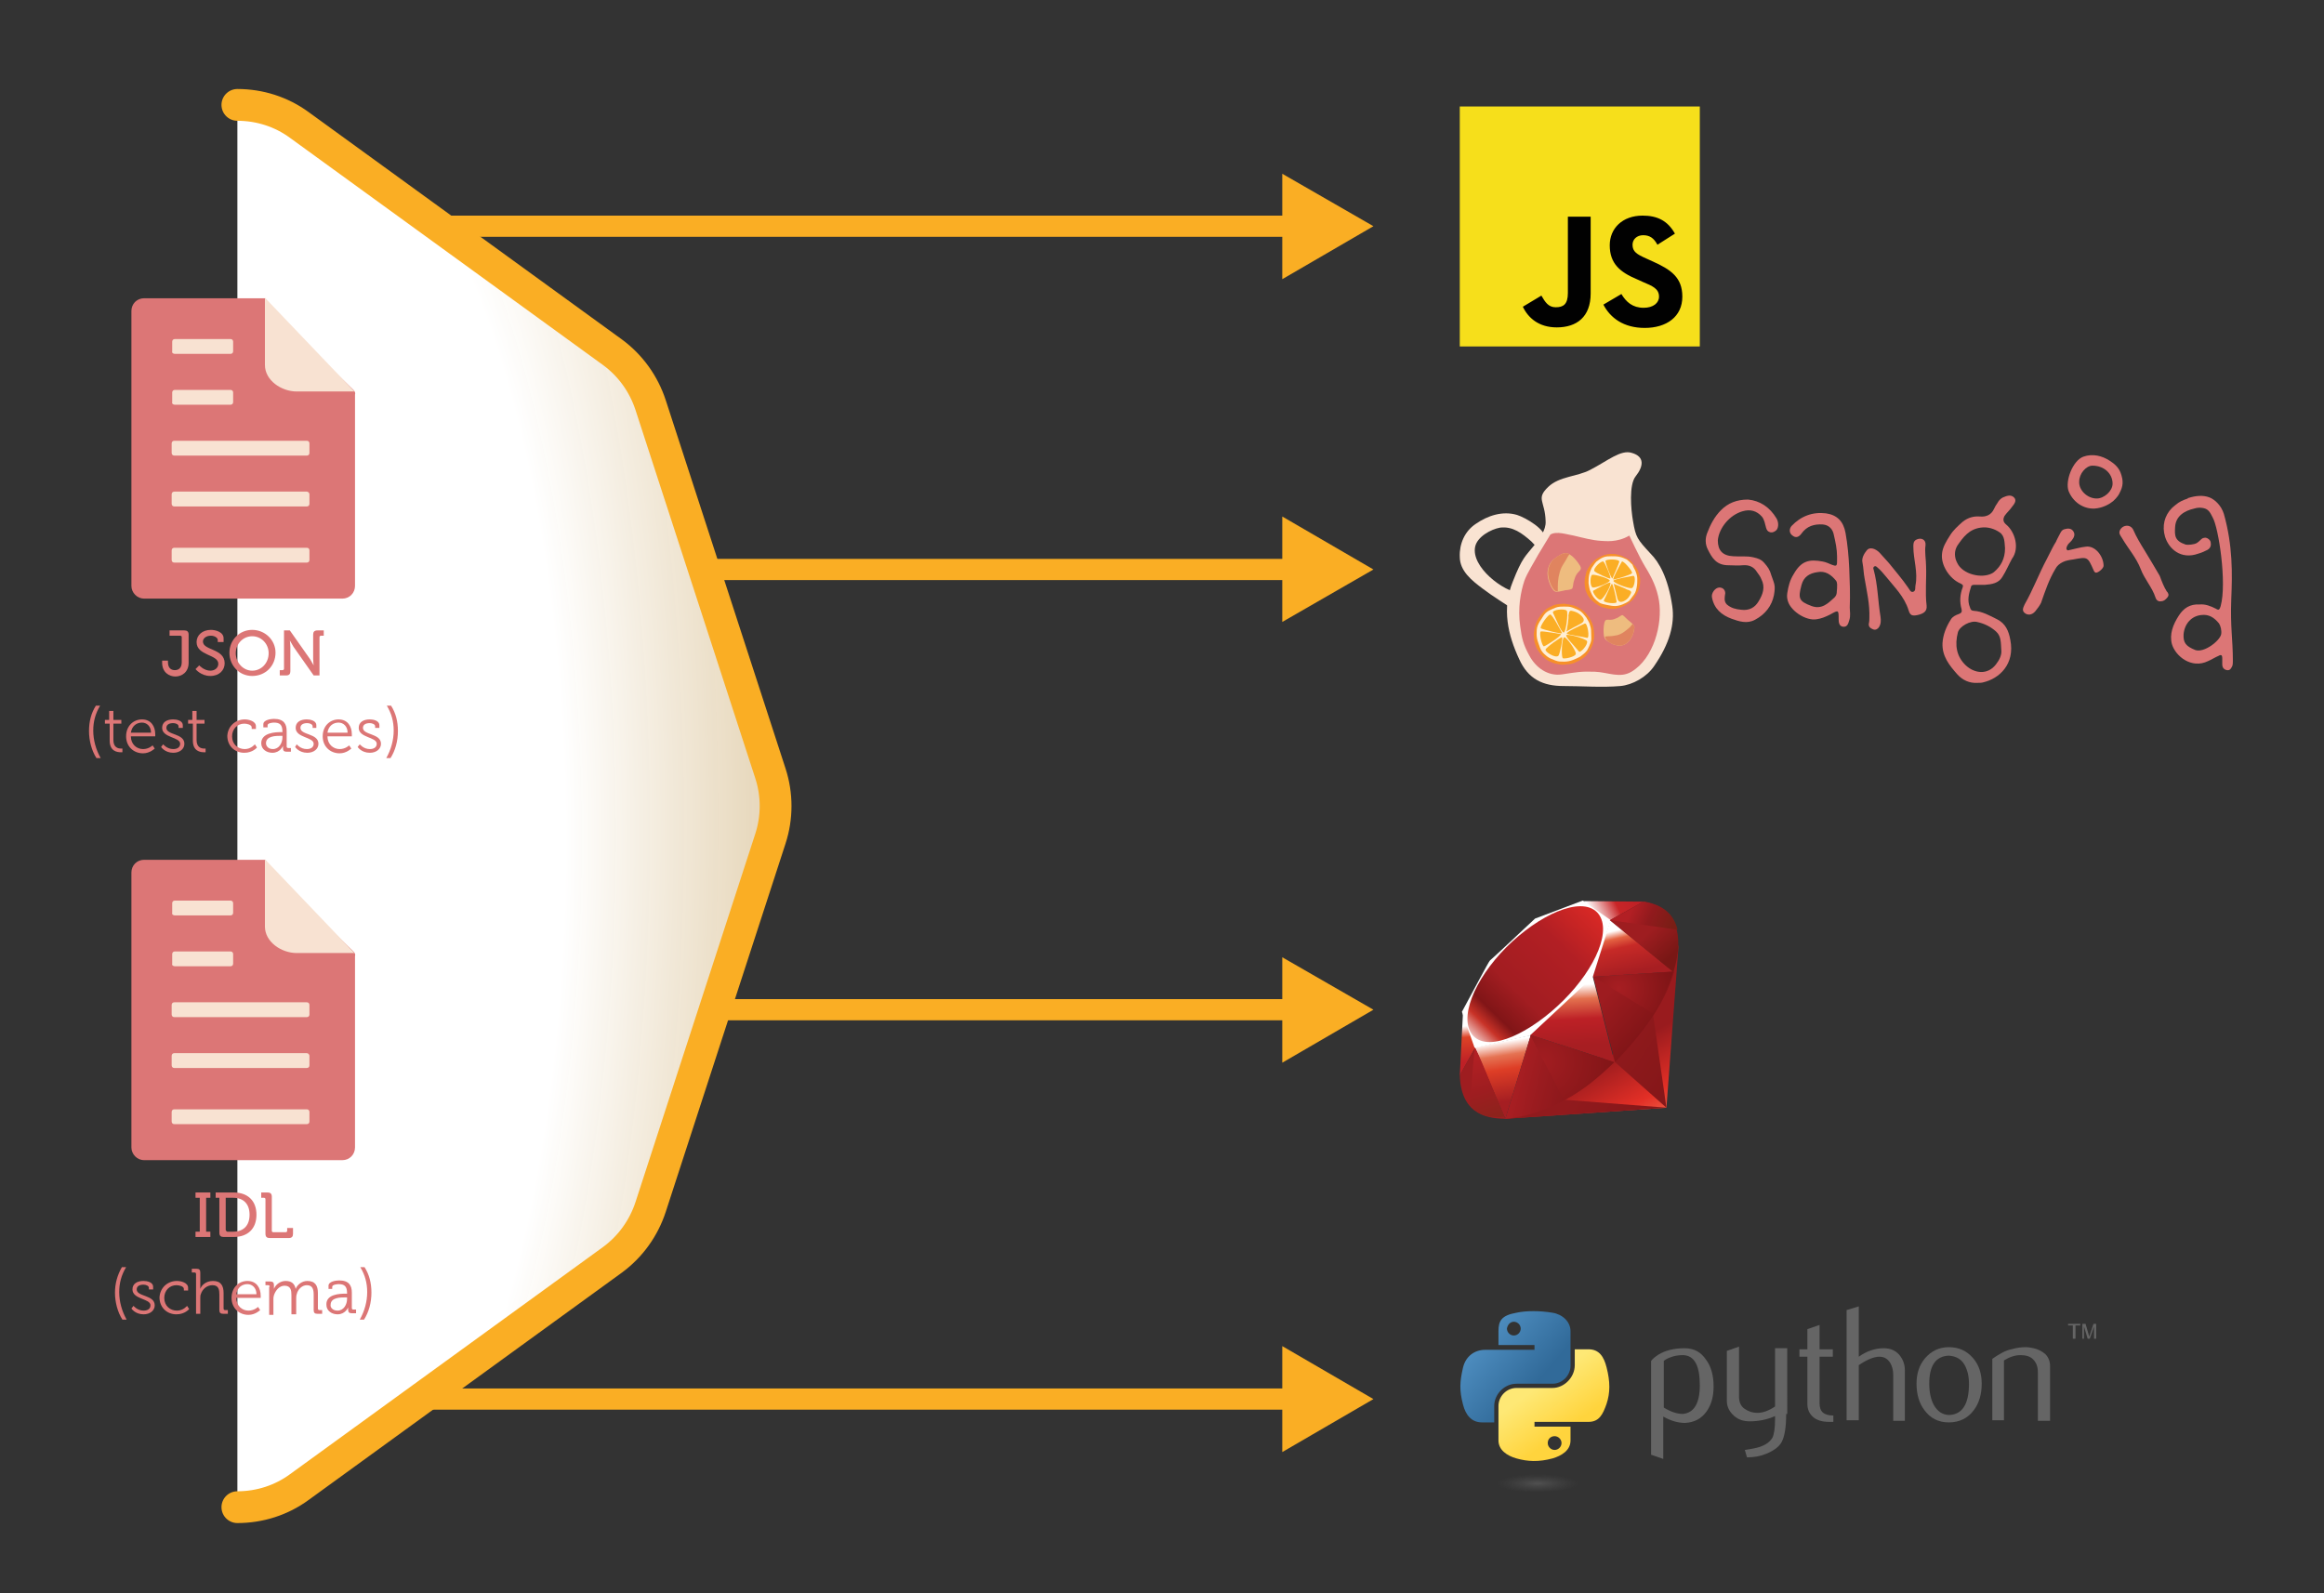 <?xml version="1.0" encoding="utf-8"?>
<!-- Generator: Adobe Illustrator 19.2.0, SVG Export Plug-In . SVG Version: 6.00 Build 0)  -->
<!DOCTYPE svg PUBLIC "-//W3C//DTD SVG 1.1//EN" "http://www.w3.org/Graphics/SVG/1.1/DTD/svg11.dtd">
<svg version="1.1" xmlns="http://www.w3.org/2000/svg" xmlns:xlink="http://www.w3.org/1999/xlink" x="0px" y="0px"
	 viewBox="0 0 438.6 300.7" enable-background="new 0 0 438.6 300.7" xml:space="preserve">
<rect x="0" y="0" width="438.6" height="300.7" fill="#333333" stroke="none"/>
<g id="Layer_8">
	<path fill="#DC7676" d="M-235,232.7h-335.3c-6.1,0-11.1-5-11.1-11.1V5.8c0-6.1,5-11.1,11.1-11.1H-235c6.1,0,11.1,5,11.1,11.1v215.7
		C-223.9,227.7-228.8,232.7-235,232.7z"/>
	<g>
		<g>
			<path fill="none" stroke="#FAAE24" stroke-width="7" stroke-linecap="round" stroke-miterlimit="10" d="M-515.2,119v30.3
				c0,8.1,6.6,14.7,14.7,14.7h217.8"/>
			<g>
				<polygon fill="#FAAE24" points="-287.8,181.5 -257.6,164 -287.8,146.5 				"/>
			</g>
		</g>
	</g>
</g>
<g id="Layer_9">
	<path fill="#DC7676" d="M100.5,627.9H-489c-6.1,0-11.1-5-11.1-11.1V401c0-6.1,5-11.1,11.1-11.1h589.5c6.1,0,11.1,5,11.1,11.1v215.7
		C111.6,622.9,106.7,627.9,100.5,627.9z"/>
	<g>
		<g>
			<path fill="none" stroke="#FAAE24" stroke-width="7" stroke-linecap="round" stroke-miterlimit="10" d="M-373.7,534.3v18.3
				c0,8.1,6.6,14.7,14.7,14.7H52.8"/>
			<g>
				<polygon fill="#FAAE24" points="47.7,584.7 77.9,567.2 47.7,549.8 				"/>
			</g>
		</g>
	</g>
	<g>
		<line fill="#FAAE24" x1="74.3" y1="477.7" x2="10.4" y2="477.7"/>
		<g>
			
				<line fill="none" stroke="#FAAE24" stroke-width="7" stroke-linecap="round" stroke-miterlimit="10" x1="74.3" y1="477.7" x2="35.5" y2="477.7"/>
			<g>
				<polygon fill="#FAAE24" points="40.6,460.3 10.4,477.7 40.6,495.2 				"/>
			</g>
		</g>
	</g>
	<g>
		<line fill="#FAAE24" x1="-76.5" y1="477.4" x2="-140.5" y2="477.4"/>
		<g>
			
				<line fill="none" stroke="#FAAE24" stroke-width="7" stroke-linecap="round" stroke-miterlimit="10" x1="-76.5" y1="477.4" x2="-115.3" y2="477.4"/>
			<g>
				<polygon fill="#FAAE24" points="-110.2,460 -140.5,477.4 -110.2,494.9 				"/>
			</g>
		</g>
	</g>
	<g>
		<path fill="#FAAE24" d="M120,607.9H94.8c-4.4,0-7.9-3.5-7.9-7.9V418.4c0-4.4,3.5-7.9,7.9-7.9H120c4.4,0,7.9,3.5,7.9,7.9V600
			C127.9,604.3,124.4,607.9,120,607.9z"/>
		<g>
			<path fill="#FFFFFF" d="M95.6,558.2c0-4.9,2.5-7.2,2.5-7.2l2.1,1.6c0,0-2,2.2-2,5.5c0,4,3.2,7.3,7.8,7.3c4.7,0,7.9-3.2,7.9-7.3
				c0-3.6-2.5-5.8-2.5-5.8h-2c-0.4,0-0.6,0.2-0.6,0.6v1.2h-2.5v-2.7c0-1.3,0.5-1.8,1.8-1.8h8.2v2.5h-1.3c-0.4,0-0.9,0-0.9,0v0.1
				c0,0,2.5,2.3,2.5,6.3c0,5.4-4.2,9.9-10.6,9.9C100.2,568.4,95.6,564,95.6,558.2z"/>
			<path fill="#FFFFFF" d="M104.7,545.6c-0.4,0-0.6,0.2-0.6,0.6v1.2h-2.4v-2.6c0-1.3,0.5-1.9,1.7-1.9h0.9c0.6,0,1,0.1,1,0.1v-0.1
				c-2.1-0.7-3.8-2.4-3.8-4.6c0-0.4,0.1-0.7,0.1-0.7h2.8c0,0-0.1,0.4-0.1,0.8c0,1.8,1.3,3.4,3.4,4.1c0.8,0.3,1.7,0.3,2.6,0.3h5.9
				v2.8H104.7z"/>
			<path fill="#FFFFFF" d="M107.2,528v-0.6H107c-2.6,0-3.5,0.9-3.5,3.2c0,0.7,0.2,2.4,1.1,2.4h0.8v2.6h-1.4c-2.4,0-2.7-3.6-2.7-5
				c0-4.7,2.5-6,5.7-6h6.2c0.4,0,0.6-0.2,0.6-0.6v-1.2h2.4v2.6c0,1.3-0.6,1.8-1.7,1.8c-0.5,0-0.9-0.1-0.9-0.1v0.1
				c0,0,2.9,1.1,2.9,4.6c0,2.5-1.5,4.9-4.4,4.9C107.4,536.8,107.2,530.4,107.2,528z M114.3,531.2c0-2.4-2.5-3.9-4.6-3.9h-0.5v0.7
				c0,2.1,0.1,5.9,2.8,5.9C113.2,533.9,114.3,533.1,114.3,531.2z"/>
			<path fill="#FFFFFF" d="M104.7,519.8c-0.4,0-0.6,0.2-0.6,0.6v1.2h-2.4V519c0-1.3,0.5-1.8,1.5-1.8c0.4,0,0.8,0,0.8,0v-0.1
				c0,0-2.6-1.2-2.6-4.8c0-3.9,3.1-6.4,7.6-6.4c4.6,0,7.6,2.8,7.6,6.6c0,3.2-2.3,4.4-2.3,4.4v0.1c0,0,0.5-0.1,1.3-0.1h6.5v2.8H104.7
				z M114.2,513c0-2.3-1.9-4.2-5.2-4.2c-3.2,0-5.2,1.7-5.2,4.1c0,2.2,1.5,4.2,5.2,4.2C111.6,517.1,114.2,515.7,114.2,513z"/>
			<path fill="#FFFFFF" d="M99,502.8c-0.4,0-0.6,0.2-0.6,0.6v1.2h-2.4v-2.8c0-1.3,0.5-1.8,1.8-1.8h5.7c0.7,0,1.2,0.1,1.2,0.1V500
				c-1.4-0.6-3.2-2.5-3.2-5.4c0-3.4,1.9-5,5.6-5h6.3c0.4,0,0.6-0.2,0.6-0.6v-1.2h2.4v2.7c0,1.3-0.5,1.8-1.8,1.8h-6.8
				c-2,0-3.6,0.4-3.6,2.8c0,2.2,1.5,4,3.6,4.6c0.6,0.2,1.2,0.3,1.9,0.3h6.8v2.8H99z"/>
			<path fill="#FFFFFF" d="M95.6,475.9c0-5.9,4.5-10.4,10.4-10.4c2.5,0,4.9,0.9,6.7,2.4l2.3-2.3l1.8,1.7l-2.3,2.3
				c1.4,1.8,2.2,4,2.2,6.3c0,5.9-4.7,10.4-10.6,10.4C100.1,486.3,95.6,481.8,95.6,475.9z M113.8,475.9c0-2.7-1.4-4.3-1.4-4.3
				l-2.2,2.2l-1.9-1.7l2.3-2.2c-1.3-0.9-3-1.5-4.7-1.5c-4.4,0-7.7,3.3-7.7,7.5c0,4.1,3.3,7.4,7.7,7.4
				C110.4,483.3,113.8,480.1,113.8,475.9z"/>
			<path fill="#FFFFFF" d="M99,461.6c-0.4,0-0.6,0.2-0.6,0.6v1.2h-2.5v-2.9c0-1.3,0.5-1.8,1.8-1.8h15.3c0.4,0,0.6-0.2,0.6-0.6v-5.6
				c0-0.4-0.2-0.6-0.6-0.6h-1.3v-2.6h2.6c1.3,0,1.8,0.5,1.8,1.8v8.7c0,1.3-0.5,1.8-1.8,1.8H99z"/>
		</g>
	</g>
	<g opacity="0.5">
		<path fill="#F8E2D2" d="M-7.9,500.8h-47.7c-4.4,0-7.9-3.5-7.9-7.9v-34.6c0-4.4,3.5-7.9,7.9-7.9h47.7c4.4,0,7.9,3.5,7.9,7.9v34.6
			C0,497.2-3.5,500.8-7.9,500.8z"/>
		<g>
			<path fill="#F8E2D2" d="M-71.7,430.3c-0.1-0.4-0.4-0.5-0.7-0.5h-0.3v-1.9h1.2c1.1,0,1.5,0.2,1.8,1.3l3.4,9.6
				c0.3,0.8,0.6,2.1,0.6,2.1h0c0,0,0.3-1.3,0.6-2.1l3.4-9.6c0.4-1,0.7-1.3,1.8-1.3h1.2v1.9h-0.3c-0.4,0-0.6,0.1-0.7,0.5l-4.9,13.1
				h-2.3L-71.7,430.3z"/>
			<path fill="#F8E2D2" d="M-51.8,436.5h0.5v-0.1c0-2-0.7-2.7-2.5-2.7c-0.5,0-1.8,0.1-1.8,0.9v0.6h-2v-1.1c0-1.8,2.8-2.1,3.8-2.1
				c3.6,0,4.6,1.9,4.6,4.4v4.7c0,0.3,0.2,0.5,0.5,0.5h0.9v1.8h-2c-1,0-1.4-0.5-1.4-1.3c0-0.4,0-0.7,0-0.7h0c0,0-0.9,2.2-3.5,2.2
				c-1.9,0-3.8-1.2-3.8-3.4C-58.5,436.8-53.7,436.5-51.8,436.5z M-54.3,442c1.8,0,3-1.9,3-3.5v-0.4h-0.5c-1.6,0-4.5,0.1-4.5,2.1
				C-56.4,441.1-55.7,442-54.3,442z"/>
			<path fill="#F8E2D2" d="M-45.6,430.3c0-0.3-0.2-0.5-0.5-0.5h-0.9v-1.8h2.1c1,0,1.4,0.4,1.4,1.4v11.8c0,0.3,0.2,0.5,0.5,0.5h0.9
				v1.8h-2.1c-1,0-1.4-0.4-1.4-1.4V430.3z"/>
			<path fill="#F8E2D2" d="M-39.5,434.7c0-0.3-0.2-0.5-0.5-0.5h-0.9v-1.8h2.1c1,0,1.4,0.4,1.4,1.4v7.4c0,0.3,0.2,0.5,0.5,0.5h0.9
				v1.8h-2.1c-1,0-1.4-0.4-1.4-1.4V434.7z M-39.5,427.9h1.9v2.2h-1.9V427.9z"/>
			<path fill="#F8E2D2" d="M-29.6,432.1c2.6,0,3.4,1.7,3.4,1.7h0c0,0,0-0.3,0-0.7v-2.8c0-0.3-0.2-0.5-0.5-0.5h-0.9v-1.8h2.1
				c1,0,1.4,0.4,1.4,1.4v11.8c0,0.3,0.2,0.5,0.5,0.5h0.9v1.8h-2c-1,0-1.4-0.4-1.4-1.2c0-0.3,0-0.6,0-0.6h0c0,0-0.9,2-3.7,2
				c-3,0-4.9-2.4-4.9-5.8C-34.6,434.4-32.5,432.1-29.6,432.1z M-26.1,437.9c0-2-1-4-3.2-4c-1.7,0-3.2,1.5-3.2,4c0,2.4,1.3,4,3.1,4
				C-27.7,441.9-26.1,440.7-26.1,437.9z"/>
			<path fill="#F8E2D2" d="M-14.6,436.5h0.5v-0.1c0-2-0.7-2.7-2.5-2.7c-0.5,0-1.8,0.1-1.8,0.9v0.6h-2v-1.1c0-1.8,2.8-2.1,3.8-2.1
				c3.6,0,4.6,1.9,4.6,4.4v4.7c0,0.3,0.2,0.5,0.5,0.5h0.9v1.8h-2c-1,0-1.4-0.5-1.4-1.3c0-0.4,0-0.7,0-0.7h0c0,0-0.9,2.2-3.5,2.2
				c-1.9,0-3.8-1.2-3.8-3.4C-21.3,436.8-16.5,436.5-14.6,436.5z M-17.1,442c1.8,0,3-1.9,3-3.5v-0.4h-0.5c-1.6,0-4.5,0.1-4.5,2.1
				C-19.2,441.1-18.5,442-17.1,442z"/>
			<path fill="#F8E2D2" d="M-8.2,434.1h-1.5v-1.7h1.5v-3.1h2.1v3.1h2.7v1.7h-2.7v5.1c0,2.2,1.5,2.5,2.4,2.5c0.3,0,0.5,0,0.5,0v1.9
				c0,0-0.3,0-0.7,0c-1.4,0-4.2-0.4-4.2-4.2V434.1z"/>
			<path fill="#F8E2D2" d="M3.7,432.1c3.1,0,4.8,2.3,4.8,5.2c0,0.3-0.1,0.9-0.1,0.9H0.4c0.1,2.4,1.8,3.7,3.8,3.7
				c1.9,0,3.3-1.3,3.3-1.3l0.9,1.5c0,0-1.6,1.6-4.3,1.6c-3.5,0-5.9-2.5-5.9-5.8C-1.8,434.4,0.6,432.1,3.7,432.1z M6.3,436.6
				c-0.1-1.8-1.2-2.8-2.6-2.8c-1.6,0-2.9,1-3.3,2.8H6.3z"/>
		</g>
	</g>
	<g>
		<line fill="#FAAE24" x1="-226.5" y1="477.4" x2="-332.5" y2="477.4"/>
		<g>
			
				<line fill="none" stroke="#FAAE24" stroke-width="7" stroke-linecap="round" stroke-miterlimit="10" x1="-226.5" y1="477.4" x2="-307.3" y2="477.4"/>
			<g>
				<polygon fill="#FAAE24" points="-302.2,460 -332.5,477.4 -302.2,494.9 				"/>
			</g>
		</g>
	</g>
	<g>
		<path fill="#F8E2D2" d="M-157.9,500.8h-47.7c-4.4,0-7.9-3.5-7.9-7.9v-34.6c0-4.4,3.5-7.9,7.9-7.9h47.7c4.4,0,7.9,3.5,7.9,7.9v34.6
			C-150,497.2-153.5,500.8-157.9,500.8z"/>
		<g>
			<path fill="#F8E2D2" d="M-222.1,441.6h0.3c0.4,0,0.6-0.1,0.7-0.5l4.9-13.1h2.3l4.9,13.1c0.1,0.4,0.4,0.5,0.7,0.5h0.3v1.9h-1.2
				c-1.1,0-1.5-0.3-1.8-1.3l-1.2-3.2h-5.7l-1.2,3.2c-0.4,1-0.7,1.3-1.8,1.3h-1.2V441.6z M-212.8,437.2l-1.7-4.7
				c-0.3-0.8-0.6-2.2-0.6-2.2h0c0,0-0.3,1.4-0.6,2.2l-1.7,4.7H-212.8z"/>
			<path fill="#F8E2D2" d="M-205.9,434.7c0-0.3-0.2-0.5-0.5-0.5h-0.9v-1.8h2c0.9,0,1.4,0.4,1.4,1.2v0.4c0,0.4,0,0.6,0,0.6h0
				c0.4-1,1.8-2.6,4.2-2.6c2.6,0,3.8,1.4,3.8,4.3v4.8c0,0.3,0.2,0.5,0.5,0.5h0.9v1.8h-2.1c-1,0-1.4-0.4-1.4-1.4v-5.2
				c0-1.6-0.3-2.8-2.1-2.8c-1.7,0-3.1,1.1-3.5,2.7c-0.2,0.4-0.2,0.9-0.2,1.5v5.2h-2.1V434.7z"/>
			<path fill="#F8E2D2" d="M-186.5,436.5h0.5v-0.1c0-2-0.7-2.7-2.5-2.7c-0.5,0-1.8,0.1-1.8,0.9v0.6h-2v-1.1c0-1.8,2.8-2.1,3.8-2.1
				c3.6,0,4.6,1.9,4.6,4.4v4.7c0,0.3,0.2,0.5,0.5,0.5h0.9v1.8h-2c-1,0-1.4-0.5-1.4-1.3c0-0.4,0-0.7,0-0.7h0c0,0-0.9,2.2-3.5,2.2
				c-1.9,0-3.8-1.2-3.8-3.4C-193.2,436.8-188.3,436.5-186.5,436.5z M-188.9,442c1.8,0,3-1.9,3-3.5v-0.4h-0.5c-1.6,0-4.5,0.1-4.5,2.1
				C-191,441.1-190.4,442-188.9,442z"/>
			<path fill="#F8E2D2" d="M-180.2,430.3c0-0.3-0.2-0.5-0.5-0.5h-0.9v-1.8h2.1c1,0,1.4,0.4,1.4,1.4v11.8c0,0.3,0.2,0.5,0.5,0.5h0.9
				v1.8h-2.1c-1,0-1.4-0.4-1.4-1.4V430.3z"/>
			<path fill="#F8E2D2" d="M-173.5,446.2c0.9,0,1.5-0.6,2-1.6l0.5-1.2l-3.8-8.8c-0.2-0.4-0.4-0.4-0.7-0.4h-0.3v-1.8h1.3
				c0.9,0,1.2,0.2,1.6,1.1l2.5,6.3c0.2,0.6,0.4,1.3,0.4,1.3h0c0,0,0.2-0.8,0.4-1.3l2.3-6.3c0.3-0.9,0.7-1.1,1.6-1.1h1.3v1.8h-0.3
				c-0.4,0-0.5,0.1-0.7,0.4l-4.4,10.9c-0.7,1.7-2,2.6-3.6,2.6c-1.6,0-2.6-1.1-2.6-1.1l0.9-1.5C-175.2,445.5-174.5,446.2-173.5,446.2
				z"/>
			<path fill="#F8E2D2" d="M-163.4,442.2l5.7-7c0.5-0.6,0.9-1,0.9-1v0c0,0-0.4,0-1.1,0h-3c-0.3,0-0.5,0.2-0.5,0.5v0.7h-2v-1.6
				c0-1,0.4-1.4,1.4-1.4h8v1.2l-5.7,7.1c-0.5,0.5-0.9,1-0.9,1v0c0,0,0.4,0,1.1,0h3.6c0.3,0,0.5-0.2,0.5-0.5v-0.7h1.9v1.6
				c0,1-0.4,1.4-1.4,1.4h-8.4V442.2z"/>
			<path fill="#F8E2D2" d="M-146.9,432.1c3.1,0,4.8,2.3,4.8,5.2c0,0.3-0.1,0.9-0.1,0.9h-8.1c0.1,2.4,1.8,3.7,3.8,3.7
				c1.9,0,3.3-1.3,3.3-1.3l0.9,1.5c0,0-1.6,1.6-4.3,1.6c-3.5,0-5.9-2.5-5.9-5.8C-152.5,434.4-150,432.1-146.9,432.1z M-144.3,436.6
				c-0.1-1.8-1.2-2.8-2.6-2.8c-1.6,0-2.9,1-3.3,2.8H-144.3z"/>
		</g>
	</g>
	<g>
		<g>
			<path opacity="0.5" fill="#F8E2D2" d="M-476.9,429.8h-1.4v-1.9h9.1c1,0,1.4,0.4,1.4,1.4v2h-2v-1c0-0.3-0.2-0.5-0.5-0.5h-4.4v4.9
				h5.4v1.9h-5.4v4.5c0,0.3,0.2,0.5,0.5,0.5h4.5c0.3,0,0.5-0.2,0.5-0.5v-1h2v2c0,1-0.4,1.4-1.4,1.4h-6.9c-1,0-1.4-0.4-1.4-1.4V429.8
				z"/>
			<path opacity="0.5" fill="#F8E2D2" d="M-462.6,437.8l-2.1-3.2c-0.2-0.4-0.5-0.4-0.9-0.4h-0.6v-1.8h1.4c1,0,1.3,0.2,1.9,1.1
				l1.4,2.2c0.2,0.3,0.4,0.7,0.4,0.7h0c0,0,0.2-0.4,0.4-0.7l1.3-2.2c0.6-0.9,0.9-1.1,1.9-1.1h1.4v1.8h-0.6c-0.4,0-0.7,0.1-0.9,0.4
				l-2.1,3.2l3.8,5.7h-2.4l-2.4-3.6c-0.2-0.3-0.3-0.6-0.3-0.6h0c0,0-0.2,0.3-0.4,0.6l-2.3,3.6h-2.4L-462.6,437.8z"/>
			<path opacity="0.5" fill="#F8E2D2" d="M-449.4,432.1c3.1,0,4.8,2.3,4.8,5.2c0,0.3-0.1,0.9-0.1,0.9h-8.1c0.1,2.4,1.8,3.7,3.8,3.7
				c1.9,0,3.3-1.3,3.3-1.3l0.9,1.5c0,0-1.6,1.6-4.3,1.6c-3.5,0-5.9-2.5-5.9-5.8C-455,434.4-452.6,432.1-449.4,432.1z M-446.8,436.6
				c-0.1-1.8-1.2-2.8-2.6-2.8c-1.6,0-2.9,1-3.3,2.8H-446.8z"/>
			<path opacity="0.5" fill="#F8E2D2" d="M-436.9,432.1c1.3,0,4,0.5,4,2.4v1.1h-1.9V435c0-0.8-1.3-1.1-2.1-1.1c-2.2,0-3.8,1.6-3.8,4
				c0,2.5,1.8,4,3.9,4c2.1,0,3.5-1.5,3.5-1.5l0.9,1.5c0,0-1.6,1.9-4.5,1.9c-3.5,0-5.9-2.5-5.9-5.8
				C-442.8,434.6-440.4,432.1-436.9,432.1z"/>
			<path opacity="0.5" fill="#F8E2D2" d="M-430.1,434.7c0-0.3-0.2-0.5-0.5-0.5h-0.9v-1.8h2.1c1,0,1.4,0.4,1.4,1.4v5.3
				c0,1.5,0.3,2.8,2.1,2.8c2.3,0,3.6-2,3.6-4.2v-5.2h2.1v8.8c0,0.3,0.2,0.5,0.5,0.5h0.9v1.8h-2c-0.9,0-1.4-0.4-1.4-1.2v-0.4
				c0-0.4,0-0.6,0-0.6h0c-0.5,1.1-1.9,2.6-4.1,2.6c-2.5,0-3.8-1.3-3.8-4.3V434.7z"/>
			<path opacity="0.5" fill="#F8E2D2" d="M-416.3,434.1h-1.5v-1.7h1.5v-3.1h2.1v3.1h2.7v1.7h-2.7v5.1c0,2.2,1.5,2.5,2.4,2.5
				c0.3,0,0.5,0,0.5,0v1.9c0,0-0.3,0-0.7,0c-1.4,0-4.2-0.4-4.2-4.2V434.1z"/>
			<path opacity="0.5" fill="#F8E2D2" d="M-404.3,432.1c3.1,0,4.8,2.3,4.8,5.2c0,0.3-0.1,0.9-0.1,0.9h-8.1c0.1,2.4,1.8,3.7,3.8,3.7
				c1.9,0,3.3-1.3,3.3-1.3l0.9,1.5c0,0-1.6,1.6-4.3,1.6c-3.5,0-5.9-2.5-5.9-5.8C-409.9,434.4-407.5,432.1-404.3,432.1z
				 M-401.7,436.6c-0.1-1.8-1.2-2.8-2.6-2.8c-1.6,0-2.9,1-3.3,2.8H-401.7z"/>
			<path fill="#F8E2D2" d="M-391.7,436.3h4.9v-5.4h1.8v5.4h4.9v1.7h-4.9v5.4h-1.8v-5.4h-4.9V436.3z"/>
		</g>
		<path fill="none" d="M-399.5,499.8"/>
		<path fill="none" d="M-418.7,503.8"/>
		<g>
			<path opacity="0.5" fill="#F8E2D2" d="M-376.8,502c8.6-0.8,10.6-6.8,22.8-7c5.1-0.1,8.9,1,12.1,2.3v-39.1c0-4.4-3.5-7.9-7.9-7.9
				h-47.7c-4.4,0-7.9,3.5-7.9,7.9v41.7c1.2-0.5,2.6-1,4.1-1.4C-391.1,495.8-385.4,502.8-376.8,502z"/>
			<path fill="#F8E2D2" d="M-397.5,521.7h47.7c4.4,0,7.9-3.5,7.9-7.9v-16.4c-3.2-1.3-7-2.4-12.1-2.3c-12.1,0.3-14.1,6.3-22.8,7
				s-14.4-6.3-24.5-3.5c-1.5,0.4-2.9,0.9-4.1,1.4v13.8C-405.4,518.1-401.9,521.7-397.5,521.7z"/>
		</g>
	</g>
	<g>
		<path fill="#F8E2D2" d="M-372.3,441.6h1.5v-11.7h-1.5v-1.9h5.1v1.9h-1.5v11.7h1.5v1.9h-5.1V441.6z"/>
		<path fill="#F8E2D2" d="M-364.4,434.7c0-0.3-0.2-0.5-0.5-0.5h-0.9v-1.8h2c0.9,0,1.4,0.4,1.4,1.2v0.4c0,0.4,0,0.6,0,0.6h0
			c0.4-1,1.8-2.6,4.2-2.6c2.6,0,3.8,1.4,3.8,4.3v4.8c0,0.3,0.2,0.5,0.5,0.5h0.9v1.8h-2.1c-1,0-1.4-0.4-1.4-1.4v-5.2
			c0-1.6-0.3-2.8-2.1-2.8c-1.7,0-3.1,1.1-3.5,2.7c-0.2,0.4-0.2,0.9-0.2,1.5v5.2h-2.1V434.7z"/>
		<path fill="#F8E2D2" d="M-350.8,440.3c0,0,1.3,1.6,3.4,1.6c1,0,1.9-0.5,1.9-1.4c0-2-6.1-1.8-6.1-5.4c0-2.1,1.9-3.1,4.1-3.1
			c1.3,0,3.6,0.5,3.6,2.2v1.1h-1.9v-0.5c0-0.7-1-0.9-1.7-0.9c-1.3,0-2.1,0.4-2.1,1.3c0,2.1,6.1,1.6,6.1,5.4c0,2-1.8,3.3-4.1,3.3
			c-3,0-4.4-2-4.4-2L-350.8,440.3z"/>
		<path fill="#F8E2D2" d="M-340.6,434.1h-1.5v-1.7h1.5v-3.1h2.1v3.1h2.7v1.7h-2.7v5.1c0,2.2,1.5,2.5,2.4,2.5c0.3,0,0.5,0,0.5,0v1.9
			c0,0-0.3,0-0.7,0c-1.4,0-4.2-0.4-4.2-4.2V434.1z"/>
		<path fill="#F8E2D2" d="M-332.9,434.7c0-0.3-0.2-0.5-0.5-0.5h-0.9v-1.8h2c1,0,1.4,0.4,1.4,1.3v0.7c0,0.4,0,0.8,0,0.8h0
			c0.5-1.6,1.8-2.9,3.5-2.9c0.3,0,0.6,0,0.6,0v2.1c0,0-0.3-0.1-0.6-0.1c-1.4,0-2.6,1-3.1,2.6c-0.2,0.6-0.3,1.3-0.3,2v4.6h-2.1V434.7
			z"/>
		<path fill="#F8E2D2" d="M-324.3,434.7c0-0.3-0.2-0.5-0.5-0.5h-0.9v-1.8h2.1c1,0,1.4,0.4,1.4,1.4v5.3c0,1.5,0.3,2.8,2.1,2.8
			c2.3,0,3.6-2,3.6-4.2v-5.2h2.1v8.8c0,0.3,0.2,0.5,0.5,0.5h0.9v1.8h-2c-0.9,0-1.4-0.4-1.4-1.2v-0.4c0-0.4,0-0.6,0-0.6h0
			c-0.5,1.1-1.9,2.6-4.1,2.6c-2.5,0-3.8-1.3-3.8-4.3V434.7z"/>
		<path fill="#F8E2D2" d="M-310.6,434.7c0-0.3-0.2-0.5-0.5-0.5h-0.9v-1.8h2c1,0,1.4,0.4,1.4,1.2v0.4c0,0.4,0,0.6,0,0.6h0
			c0.5-1.3,2.1-2.6,3.8-2.6c1.9,0,3,0.9,3.3,2.5h0c0.6-1.3,2.2-2.5,4-2.5c2.5,0,3.7,1.4,3.7,4.3v4.8c0,0.3,0.2,0.5,0.5,0.5h0.9v1.8
			h-2.1c-1,0-1.4-0.4-1.4-1.4v-5.3c0-1.6-0.3-2.8-2-2.8c-1.5,0-2.7,1.3-3.1,2.9c-0.1,0.5-0.2,0.9-0.2,1.5v5.1h-2.1v-6.7
			c0-1.5-0.2-2.8-1.9-2.8c-1.6,0-2.8,1.4-3.2,2.9c-0.1,0.4-0.2,0.9-0.2,1.4v5.1h-2.1V434.7z"/>
		<path fill="#F8E2D2" d="M-285.5,432.1c3.1,0,4.8,2.3,4.8,5.2c0,0.3-0.1,0.9-0.1,0.9h-8.1c0.1,2.4,1.8,3.7,3.8,3.7
			c1.9,0,3.3-1.3,3.3-1.3l0.9,1.5c0,0-1.6,1.6-4.3,1.6c-3.5,0-5.9-2.5-5.9-5.8C-291.1,434.4-288.6,432.1-285.5,432.1z M-282.9,436.6
			c-0.1-1.8-1.2-2.8-2.6-2.8c-1.6,0-2.9,1-3.3,2.8H-282.9z"/>
		<path fill="#F8E2D2" d="M-277.8,434.7c0-0.3-0.2-0.5-0.5-0.5h-0.9v-1.8h2c0.9,0,1.4,0.4,1.4,1.2v0.4c0,0.4,0,0.6,0,0.6h0
			c0.4-1,1.8-2.6,4.2-2.6c2.6,0,3.8,1.4,3.8,4.3v4.8c0,0.3,0.2,0.5,0.5,0.5h0.9v1.8h-2.1c-1,0-1.4-0.4-1.4-1.4v-5.2
			c0-1.6-0.3-2.8-2.1-2.8c-1.7,0-3.1,1.1-3.5,2.7c-0.2,0.4-0.2,0.9-0.2,1.5v5.2h-2.1V434.7z"/>
		<path fill="#F8E2D2" d="M-264,434.1h-1.5v-1.7h1.5v-3.1h2.1v3.1h2.7v1.7h-2.7v5.1c0,2.2,1.5,2.5,2.4,2.5c0.3,0,0.5,0,0.5,0v1.9
			c0,0-0.3,0-0.7,0c-1.4,0-4.2-0.4-4.2-4.2V434.1z"/>
	</g>
	
		<line opacity="0.35" fill="none" stroke="#FAAE24" stroke-width="7" stroke-linecap="round" stroke-miterlimit="10" x1="-367.3" y1="117.7" x2="-367.3" y2="160.8"/>
	
		<line opacity="0.35" fill="none" stroke="#FAAE24" stroke-width="7" stroke-linecap="round" stroke-miterlimit="10" x1="-31.8" y1="513.2" x2="-31.8" y2="566.2"/>
	
		<line opacity="0.35" fill="none" stroke="#FAAE24" stroke-width="7" stroke-linecap="round" stroke-miterlimit="10" x1="-181.8" y1="513.2" x2="-181.8" y2="566.2"/>
</g>
<g id="Layer_10">
	
		<radialGradient id="SVGID_1_" cx="62.594" cy="136.836" r="208.15" fx="49.205" fy="148.095" gradientTransform="matrix(1 0 0 2.651 0 -225.937)" gradientUnits="userSpaceOnUse">
		<stop  offset="0.259" style="stop-color:#FFFFFF"/>
		<stop  offset="1" style="stop-color:#FAAE24;stop-opacity:0.5"/>
	</radialGradient>
	<path fill="url(#SVGID_1_)" stroke="#FAAE24" stroke-width="6" stroke-linecap="round" stroke-miterlimit="10" d="M44.8,19.8
		c4.2,0,8.3,1.3,11.7,3.8l59.1,42.9c3.4,2.5,5.9,6,7.2,10l22.6,69.5c1.3,4,1.3,8.3,0,12.3l-22.6,69.5c-1.3,4-3.8,7.5-7.2,10
		l-59.1,42.9c-3.4,2.5-7.5,3.8-11.7,3.8"/>
	<g id="XMLID_1_">
		<g id="XMLID_3_">
			<path id="XMLID_60_" fill="#F9E3D2" d="M300.1,88.7c3.3-1.7,5.8-3.9,7.9-3.2c2.4,0.7,2.2,2.5,0.7,4.4c-1.3,1.6-0.9,6.3-0.5,8.5
				c0.5,3,0.8,3.4,3.3,6.1c1.6,1.6,3.3,4.5,4.1,9.9c0.5,3.4-0.5,7.1-3.4,11.3c-1.4,2.1-4.1,3.6-6.4,3.8c-3.5,0.3-7.1,0-10.7,0
				c-3.9,0-6.7-1.3-8.4-5.1c-2.1-4.5-3.3-9.5-1.2-14.6c1.8-4.6,2.4-4.8,4-6.8c1-1.3,2.3-2.9,2.2-4.6c-0.1-3.9-1.9-4.2,0.5-6.5
				C294.3,89.9,297.6,90,300.1,88.7z"/>
			<path id="XMLID_59_" fill="#F9E3D2" d="M291.6,101.8c0.3-1.8-3.7-4.1-5.3-4.6c-2.7-0.8-5.5,0.1-7.8,1.7c-2.1,1.4-3.1,3.8-3,6.2
				c0,2.7,2.3,4.5,4.3,6c2.1,1.6,4.3,2.9,6.5,4.4c0.7-1,0.8-2.4,0.7-3.5c-3.3-0.3-9.4-5-8.6-8.8c0.4-1.9,3-3.3,4.7-3.6
				c2.4-0.3,4.2,1.1,5.9,2.6c0.6,0.6,1.5,1.6,1.9,2L291.6,101.8z"/>
			<path id="XMLID_58_" fill="#DC7676" d="M307.5,101.1c0,0,1.9,4.1,3,5.9c1.3,2.1,2.2,4,2.6,6.4c0.7,4.4-1,10.9-5.2,13.4
				c-2.2,1.3-4.4,0.1-6.9,0c-2.6-0.1-3.6,0.1-6.2,0.5c-2.7,0.4-5-1.3-6.2-3.6c-1.1-2-1.4-3.2-1.7-5.5c-0.5-3.4,0.1-6.5,0.8-8.6
				c0.5-1.4,1.9-3.6,2.6-4.9c1.1-1.8,2.3-3.8,2.3-3.8c1.2-0.7,3.1,0,4.4,0.2c1.7,0.4,3.5,0.9,5.2,1
				C302.9,102.1,305.1,102.5,307.5,101.1z"/>
			<g id="XMLID_47_">
				<path id="XMLID_57_" fill="#F79029" d="M291.8,115c0.4-0.3,0.9-0.5,1.3-0.7c0.5-0.2,1-0.3,1.5-0.3c0.5-0.1,1,0,1.5,0.1
					c0.5,0.1,1,0.2,1.4,0.4c0.5,0.2,0.9,0.5,1.3,0.8c0.4,0.3,0.7,0.7,1,1.1c0.3,0.4,0.5,0.8,0.7,1.3c0.2,0.5,0.3,1,0.3,1.5
					c0.1,0.5,0.1,1,0,1.5c-0.1,0.5-0.2,1-0.4,1.4c-0.2,0.5-0.5,0.9-0.8,1.3c-0.3,0.4-0.6,0.7-1.1,1c-0.4,0.3-0.9,0.5-1.3,0.7
					c-0.5,0.2-1,0.3-1.5,0.3c-0.5,0.1-1,0.1-1.5,0c-0.5-0.1-1-0.2-1.4-0.4c-0.5-0.2-0.9-0.4-1.3-0.8c-0.4-0.3-0.7-0.7-1-1.1
					c-0.3-0.4-0.6-0.9-0.7-1.3c-0.2-0.5-0.3-1-0.3-1.5c-0.1-0.5,0-1,0.1-1.5c0.1-0.5,0.2-1,0.4-1.4c0.2-0.5,0.5-0.9,0.8-1.3
					C291.1,115.7,291.4,115.3,291.8,115z"/>
				<path id="XMLID_56_" fill="#FFEFD5" d="M292.1,115.4c0.5-0.3,1-0.5,1.5-0.7c0.5-0.2,1.1-0.2,1.6-0.2c0.6,0,1.1,0,1.6,0.2
					c0.5,0.2,1.1,0.4,1.5,0.7c0.4,0.3,0.8,0.8,1.1,1.2c0.3,0.5,0.6,1,0.7,1.5c0.2,0.5,0.2,1.1,0.2,1.6c0,0.6,0.1,1.1-0.1,1.6
					c-0.2,0.5-0.4,1-0.7,1.5c-0.3,0.4-0.8,0.8-1.2,1.1c-0.5,0.3-1,0.5-1.5,0.7c-0.5,0.2-1.1,0.3-1.6,0.3c-0.6,0-1.1,0-1.6-0.2
					c-0.5-0.2-1.1-0.4-1.5-0.7c-0.4-0.3-0.9-0.7-1.2-1.2c-0.3-0.5-0.4-1-0.6-1.5c-0.2-0.5-0.3-1.1-0.3-1.6c0-0.5,0-1.1,0.2-1.6
					c0.2-0.5,0.5-1,0.8-1.4C291.3,116.2,291.6,115.7,292.1,115.4z"/>
				<path id="XMLID_55_" fill="#FBAE25" d="M291.4,122c0.4-0.1,3.2-1.9,3.2-2.3c0,0-3.4-0.6-3.8-0.5
					C290.4,119.3,291,122.1,291.4,122z"/>
				<path id="XMLID_54_" fill="#FBAE25" d="M294.8,119.5c-0.3-0.6-1.8-3.4-2.2-3.5c-0.4-0.1-2.1,2.3-1.8,2.6
					C291.1,118.8,294.9,119.8,294.8,119.5z"/>
				<path id="XMLID_53_" fill="#FBAE25" d="M297.4,123.4c0-0.7-1.8-3.2-2.2-3.1c-0.4,0.1-0.6,3.3-0.3,3.9
					C295,124.5,297.4,124,297.4,123.4z"/>
				<path id="XMLID_52_" fill="#FBAE25" d="M294.1,123.8c0.3-0.3,0.9-3.4,0.7-3.5c-0.2-0.1-3,1.9-3.1,2.3
					C291.5,123,293.5,124.3,294.1,123.8z"/>
				<path id="XMLID_51_" fill="#FBAE25" d="M299.1,117.7c-1.3,0.6-3.5,1.6-3.4,1.9c0,0.2,3.1,0.6,3.8,0.8
					C300.1,120.6,299.6,117.5,299.1,117.7z"/>
				<path id="XMLID_50_" fill="#FBAE25" d="M295.6,119.9c-0.2,0.3,1.7,2.2,2.4,3.1c0.3,0.3,1.8-1.4,1.5-2
					C299.1,120.5,295.8,119.6,295.6,119.9z"/>
				<path id="XMLID_49_" fill="#FBAE25" d="M293.1,115.7c0.5,1,1.5,3.6,2,3.7c0.4,0.1,0.9-3.6,0.6-4.1
					C295.3,114.8,292.8,115.1,293.1,115.7z"/>
				<path id="XMLID_48_" fill="#FBAE25" d="M295.7,118.9c-0.1,0.3-0.2,0.4,0.1,0.2c0.3-0.2,2-1.1,2.4-1.3c0.4-0.2,1.1-0.6,0.4-1.4
					c-0.7-0.8-1.5-1-2-1.1c-0.5-0.1-0.5,0.5-0.6,0.9C296.1,116.6,295.8,118.4,295.7,118.9z"/>
			</g>
			<g id="XMLID_36_">
				<path id="XMLID_46_" fill="#F79029" d="M309.1,107.7c0.2,0.4,0.3,0.9,0.4,1.3c0.1,0.5,0,0.9,0,1.4c-0.1,0.4-0.2,0.9-0.4,1.3
					c-0.2,0.4-0.4,0.8-0.7,1.2c-0.3,0.4-0.6,0.6-1,0.9c-0.4,0.3-0.7,0.5-1.2,0.7c-0.4,0.2-0.9,0.3-1.3,0.4c-0.5,0.1-0.9,0-1.3,0
					c-0.4-0.1-0.9-0.2-1.3-0.3c-0.4-0.2-0.8-0.4-1.2-0.7c-0.4-0.3-0.7-0.6-1-0.9c-0.3-0.4-0.5-0.7-0.7-1.2c-0.2-0.4-0.3-0.9-0.3-1.3
					c-0.1-0.5,0-0.9,0-1.3c0.1-0.4,0.2-0.9,0.3-1.3c0.2-0.4,0.4-0.8,0.7-1.2c0.3-0.4,0.6-0.7,0.9-1c0.4-0.3,0.8-0.5,1.2-0.7
					c0.4-0.2,0.9-0.3,1.3-0.4c0.5-0.1,0.9,0,1.4,0c0.4,0.1,0.9,0.2,1.3,0.4c0.4,0.2,0.8,0.4,1.2,0.6c0.4,0.3,0.7,0.6,0.9,1
					C308.7,106.9,308.9,107.3,309.1,107.7z"/>
				<path id="XMLID_45_" fill="#FFEFD5" d="M308.7,107.9c0.2,0.5,0.3,1,0.3,1.4c0,0.5,0,1-0.1,1.5c-0.1,0.5-0.2,1-0.5,1.4
					c-0.3,0.4-0.6,0.8-0.9,1.2c-0.4,0.3-0.8,0.5-1.3,0.7c-0.5,0.2-1,0.3-1.4,0.3c-0.5,0-1-0.1-1.5-0.2c-0.5-0.1-1-0.2-1.4-0.4
					c-0.4-0.3-0.8-0.6-1.1-1c-0.3-0.4-0.5-0.8-0.7-1.3c-0.2-0.5-0.2-1-0.3-1.4c0-0.5,0-1,0.1-1.5c0.1-0.5,0.3-1,0.5-1.4
					c0.3-0.4,0.5-0.8,0.9-1.2c0.4-0.3,0.8-0.6,1.3-0.8c0.5-0.2,1-0.2,1.5-0.2c0.5,0,1,0,1.5,0.1c0.5,0.1,1,0.3,1.4,0.5
					c0.4,0.3,0.7,0.6,1.1,1C308.2,107,308.5,107.4,308.7,107.9z"/>
				<path id="XMLID_44_" fill="#FBAE25" d="M303,105.9c0,0.4,1,3.2,1.3,3.3c0,0,1.3-2.9,1.3-3.2C305.6,105.5,303,105.5,303,105.9z"
					/>
				<path id="XMLID_43_" fill="#FBAE25" d="M304.5,109.4c0.6-0.1,3.3-0.9,3.5-1.2c0.2-0.3-1.6-2.4-1.9-2.2
					C305.9,106.3,304.2,109.4,304.5,109.4z"/>
				<path id="XMLID_42_" fill="#FBAE25" d="M300.6,110.9c0.6,0.1,3.2-0.9,3.2-1.3c0-0.4-2.8-1.2-3.3-1.1
					C300.1,108.6,300,110.7,300.6,110.9z"/>
				<path id="XMLID_41_" fill="#FBAE25" d="M300.9,107.8c0.2,0.3,2.8,1.5,3,1.4c0.2-0.2-1-3-1.3-3.2
					C302.2,105.8,300.6,107.3,300.9,107.8z"/>
				<path id="XMLID_40_" fill="#FBAE25" d="M305.1,113.6c-0.2-1.3-0.7-3.4-0.9-3.4c-0.1,0-1.2,2.6-1.5,3.1
					C302.4,113.8,305.2,114.1,305.1,113.6z"/>
				<path id="XMLID_39_" fill="#FBAE25" d="M303.9,110c-0.2-0.2-2.3,1-3.2,1.5c-0.3,0.2,0.9,1.9,1.4,1.7
					C302.7,113,304.2,110.3,303.9,110z"/>
				<path id="XMLID_38_" fill="#FBAE25" d="M308.2,108.7c-1,0.2-3.5,0.6-3.7,0.9c-0.2,0.4,3,1.6,3.5,1.4
					C308.5,110.8,308.8,108.6,308.2,108.7z"/>
				<path id="XMLID_37_" fill="#FBAE25" d="M304.8,110.3c-0.2-0.1-0.3-0.2-0.2,0.1c0.1,0.3,0.5,2,0.6,2.4c0.1,0.4,0.3,1.1,1.2,0.7
					c0.9-0.4,1.2-1.1,1.4-1.5c0.2-0.4-0.3-0.6-0.7-0.7C306.8,111.1,305.2,110.5,304.8,110.3z"/>
			</g>
			<g id="XMLID_11_">
				<path id="XMLID_35_" fill="#EEBC7F" d="M293.2,105.6c-0.6,0.5-1,1.3-1.1,2.1c-0.2,1.1,0.3,2.6,0.9,3.5c0.3,0.4,0.4,0.5,0.8,0.5
					c0.6,0,1.1-0.2,1.7-0.3c0.3,0,1-0.1,1.2-0.3c0.2-0.2,0.2-1,0.3-1.3c0.2-0.6,0.3-1.1,0.7-1.6c0.4-0.5,0.9-0.7,0.5-1.4
					c-0.5-0.8-1.1-1.6-1.9-2.1c-0.5-0.4-1.1-0.3-1.6-0.1C294,105,293.7,105.2,293.2,105.6z"/>
				<path id="XMLID_34_" fill="#E0845F" d="M294,110.6c0-1.1,0.2-2.4,0.7-3.5c0.3-0.6,0.7-1.1,1-1.7c0.1-0.2,0.3-0.5,0.5-0.8
					c-0.5-0.3-1-0.2-1.5,0c-0.6,0.3-0.9,0.5-1.4,0.9c-0.6,0.5-1,1.3-1.1,2.1c-0.2,1.1,0.3,2.6,0.9,3.5c0.3,0.4,0.4,0.5,0.8,0.5
					c0,0,0.1,0,0.1,0C294,111.3,294,111,294,110.6z"/>
			</g>
			<g id="XMLID_4_">
				<path id="XMLID_9_" fill="#EEBC7F" d="M305.1,121.8c0.7,0.2,1.4,0,1.9-0.4c0.7-0.5,1.3-1.6,1.4-2.6c0.1-0.4,0.1-0.6-0.2-0.9
					c-0.3-0.4-0.8-0.7-1.2-1.1c-0.2-0.2-0.6-0.6-0.8-0.7c-0.2,0-0.7,0.4-0.9,0.5c-0.5,0.2-0.8,0.4-1.4,0.4c-0.5,0-0.9-0.2-1.1,0.5
					c-0.2,0.8-0.2,1.7-0.1,2.5c0.1,0.6,0.5,1,1,1.2C304.3,121.6,304.6,121.7,305.1,121.8z"/>
				<path id="XMLID_8_" fill="#E0845F" d="M307.6,118.4c-0.7,0.6-1.5,1.3-2.4,1.5c-0.5,0.1-1,0.2-1.6,0.2c-0.2,0-0.5,0-0.7,0.1
					c0.1,0.5,0.5,0.9,0.9,1.1c0.5,0.3,0.8,0.4,1.3,0.5c0.7,0.2,1.4,0,1.9-0.4c0.7-0.5,1.3-1.6,1.4-2.6c0.1-0.4,0.1-0.6-0.2-0.9
					c0,0,0,0-0.1-0.1C307.9,118,307.8,118.2,307.6,118.4z"/>
			</g>
		</g>
		<g id="XMLID_2_">
			<path id="XMLID_7635_" fill="#DC7676" d="M378.6,99c-0.6-0.5-0.6-1-0.3-1.6c0.4-0.6,1-1.1,1.4-1.7c0.4-0.5,1-1.2,0.4-1.8
				c-0.6-0.6-1.4-0.3-2.1,0c-0.4,0.2-0.8,0.6-1,1c-0.3,0.4-0.5,0.8-0.7,1.2c-0.5,1.1-1.5,1.5-2.6,1.4c-1.2-0.1-2.3,0.2-3.3,1
				c-0.9,0.8-1.8,1.6-2.4,2.6c-0.7,1.1-1.4,2.2-1.5,3.5c-0.2,2.1,1.4,4.6,3.4,5.5c0.4,0.2,0.7,0.3,0.5,0.8c-0.5,1.3-0.6,2.7-0.2,4.1
				c0.1,0.5,0,0.7-0.5,0.9c-0.6,0.2-1.2,0.5-1.5,1c-0.9,1.4-1.5,2.9-1.6,4.5c-0.1,2.5,1.3,4.2,2.8,5.9c1,1.1,2.3,1.7,3.8,1.6
				c0.4,0,0.8,0,1.1-0.1c3-0.7,6-3.4,5.1-8c-0.3-1.7-0.9-3.1-2.5-3.9c-1.4-0.7-2.8-1.5-4.4-1.6c-0.4,0-0.6-0.2-0.7-0.6
				c-0.6-1.4-0.2-2.7,0.2-4c0.1-0.3,0.4-0.3,0.7-0.3c0.6,0,1.2,0,1.9,0c1.3-0.1,2.6-0.3,3.3-1.5c0.7-1.1,1.2-2.3,1.8-3.4
				C381.2,103.5,380.3,100.4,378.6,99z M373.1,117.4c1.4,0.3,2.6,0.9,3.6,1.8c1,0.9,0.9,2.1,1,3.5c0.1,0.9-0.3,1.8-1,2.7
				c-1.6,2.1-4.1,1.7-5.7,0.2c-1.8-1.7-2.1-3.9-1.5-6.2C369.8,118.2,371.9,117.1,373.1,117.4z M376.3,108c-0.1,0.1-0.2,0.1-0.3,0.2
				c-2,1.1-5.6,0.2-6.6-1.9c-0.6-1.1-0.6-2.3,0-3.3c1.1-1.6,2.2-3.1,4.4-3.4c1.3-0.2,2.6,0.2,3.6,0.9c1,0.7,0.9,2,1,3
				C378.4,105.5,377.6,106.9,376.3,108z"/>
			<path id="XMLID_7632_" fill="#DC7676" d="M349.1,114.7c0.1-2.5,0-5-0.1-7.4c-0.1-2.2-0.3-4.5-0.7-6.7c-0.4-2.2-1.6-3.4-3.7-3.7
				c-2.5-0.3-4.7,0.5-6.5,2.4c-0.5,0.6-0.4,1.4,0.2,1.8c0.6,0.5,1.2,0.3,1.7-0.4c1-1.4,2.4-1.8,4-1.7c1.2,0.1,1.9,0.9,2.1,2
				c0.3,1.3,0.6,2.7,0.6,4c0,0.3,0,0.7,0,1c0,0.9-0.2,0.9-1,0.6c-0.5-0.2-1.1-0.5-1.7-0.6c-2.6-0.5-4.1-0.1-5.5,2.4
				c-0.7,1.1-1,2.3-1.2,3.6c-0.1,0.6,0,1.2,0.2,1.7c0.7,1.8,3.4,3.5,5.3,3.2c0.9-0.1,1.8-0.5,2.6-0.9c1.6-0.9,1.6-0.9,1.6,0.9
				c0,0.6,0.1,1.3,0.8,1.4c0.8,0.1,1-0.5,1.2-1.2C349.3,116.2,349.1,115.4,349.1,114.7z M346.2,112.8c-1.2,1.1-2.4,2.3-4.3,1.6
				c-2.4-0.9-2.6-1.4-1.9-4c0.4-1.5,1.5-2.2,3-2.4c1.5-0.3,2.6,0.5,3.5,1.6c0.3,0.4,0.2,1,0.2,1.5
				C346.6,111.6,346.8,112.2,346.2,112.8z"/>
			<path id="XMLID_7628_" fill="#DC7676" d="M328.9,96.5c1.4-0.4,2.6-0.1,3.6,1c0.5,0.6,0.6,1.4,0.8,2.1c0.1,0.4,0.3,0.7,0.6,0.8
				c0.4,0.2,0.8,0.1,1.2-0.2c0.5-0.3,0.7-1.4,0.2-2.3c-1.3-2.2-3.2-3.4-5.4-3.6c-2.2,0-3.8,0.7-5.1,2c-1.2,1.2-2,2.7-2.6,4.3
				c-0.4,1-0.4,2.1,0.1,3.1c0.8,1.6,1.6,3,3.9,3c0.9,0,1.8,0.1,2.7,0c1.2-0.1,2.1,0.3,2.7,1.3c0.3,0.4,0.6,0.8,0.8,1.3
				c0.8,1.5,0.3,2.9-0.5,4.2c-0.7,1.2-1.8,1.8-3.3,1.6c-1-0.1-1.9-0.3-2.7-1c-0.6-0.6-0.4-1.4-0.3-2.1c0-0.7-0.5-1.1-1.1-1.1
				c-0.8,0-1.6,1.1-1.4,1.9c0.4,2.1,1.8,3.3,3.7,4c1.4,0.5,2.9,1,4.4,0.2c1.9-1,3.2-2.6,3.6-4.7c0.3-1.8,0.1-2-0.5-3.7
				c-0.3-1.1-0.7-1.6-1.3-2.3c-0.6-0.7-1.2-0.9-2.1-1.1c-1.3-0.3-2.5-0.1-3.8-0.2c-2-0.1-2.9-1.1-2.9-3
				C324.4,99.7,326.4,97.2,328.9,96.5z"/>
			<path id="XMLID_7624_" fill="#DC7676" d="M363.5,106.9c0-1.3-0.3-2.7-0.1-4c0.1-1.1-0.9-1.5-1.8-1c-0.5,0.3-0.5,0.8-0.5,1.3
				c0,2.4,0.9,4.8,0.4,7.3c-0.1,0.4,0.1,1-0.4,1.2c-0.5,0.2-0.7-0.4-1-0.8c-1.1-1.6-2.4-3.1-3.6-4.6c-0.6-0.7-1.2-1.3-1.8-2
				c-0.8-0.8-1.9-1.1-2.4-0.4c-0.5,0.6-1,1.5-0.8,2.3c0.2,1,0.2,2,0.4,3c0.4,2.4,1,4.8,0.9,7.5c0,0.2,0,0.6-0.1,1
				c-0.1,0.6,0.3,0.9,0.8,1.1c0.5,0.2,0.9-0.1,1.1-0.4c0.4-0.6,0.4-1.3,0.3-2c-0.5-3-0.5-6-1.3-8.9c-0.1-0.2-0.1-0.5,0.2-0.6
				c0.2-0.1,0.4,0.1,0.5,0.2c0.6,0.5,1.1,1.1,1.6,1.7c1.6,2,3.5,3.8,4.3,6.4c0.3,1,0.7,1.1,1.7,0.9c1.3-0.3,1.8-0.8,1.7-1.8
				C363.3,111.8,363.6,109.3,363.5,106.9z"/>
			<path id="XMLID_7623_" fill="#DC7676" d="M387.9,107.4c0.3-0.6,0.8-1,1.4-1.3c0.6-0.3,1.3-0.4,2-0.5c2.7-0.5,2.7-0.5,3.8,2
				c0.1,0.2,0.2,0.5,0.5,0.5c0.4,0,1.4-0.8,1.4-1.3c0-1.8-1.6-3.9-3.4-3.6c-1,0.1-1.9,0.4-2.9,0.6c-0.2,0-0.4,0.2-0.6,0
				c-0.2-0.2-0.1-0.4,0-0.7c0.2-0.5,0.6-0.7,0.9-1.1c0.4-0.5,0.7-1.1,0.3-1.7c-0.4-0.6-1-0.6-1.7-0.4c-0.4,0.1-0.6,0.4-0.8,0.8
				c-0.1,0.2-0.7,1.3-0.8,1.6c-0.3,0.4-1,1.8-1.7,3.2c-1.5,2.8-2.6,5.8-4.2,8.6c-0.2,0.5-0.6,1.1,0,1.6c0.6,0.5,1.4,0.4,2-0.3
				c0.4-0.5,0.8-1,1.1-1.6C386,111.5,386.7,109.4,387.9,107.4z"/>
			<path id="XMLID_6803_" fill="#DC7676" d="M395.3,96c1.6-0.1,2.9-0.9,3.5-1.4c0.7-0.6,1.2-1.4,1.2-1.5c0.7-1.3,0.8-2.3,0.2-3.9
				c-0.4-1-1.2-1.7-2-2.2c-1.5-1-3.3-1.4-5-0.8c-2,0.7-3.5,4.6-2.8,6.5C391.2,94.7,393.1,96.1,395.3,96z M394.9,87.9
				c2.2,0,3.8,1.5,3.8,3.4c0,1.4-1.6,2.8-3,2.8c-1.8,0-3.4-1.6-3.3-3.2C392.4,89.4,393.7,87.9,394.9,87.9z"/>
			<path id="XMLID_6802_" fill="#DC7676" d="M407.6,108.7c-0.9-1.5-1.8-3.1-2.8-4.7c-0.8-1.3-1.6-2.6-2.2-4
				c-0.3-0.6-0.9-0.9-1.6-0.7c-0.7,0.2-1.1,0.9-1,1.4c0.1,0.3,0.3,0.6,0.5,0.9c1.1,1.9,2.7,3.7,3.5,5.8c0.7,1.9,2.2,3.5,2.8,5.4
				c0.1,0.4,0.5,0.8,1,0.7c0.6,0,1-0.4,1.3-0.8c0.3-0.4,0.1-0.8-0.2-1.1C408.4,110.8,408,109.8,407.6,108.7z"/>
			<path id="XMLID_7641_" fill="#DC7676" d="M421.1,113.1c0.2-4.8,0.3-10.1-1.4-16.1c-0.5-1.6-1.7-2.7-2.7-3.1
				c-1.3-0.5-2.7-0.3-4,0.1c-0.1,0-0.1,0-0.1,0.1c-0.9,0.3-1.6,0.6-2.3,1.2c-0.2,0.2-0.4,0.3-0.6,0.5c0,0-0.1,0.1-0.1,0.1
				c-1.4,1.4-1.9,3.4-1.3,5.4c0.7,2.3,3,4.4,6.3,3.2c0.7-0.2,1.1-0.4,1.7-0.7c0.7-0.4,0.7-1,0.6-1.5c-0.1-0.4-0.5-0.7-0.9-0.8
				c-0.9,0-0.8,0.4-1.7,1c-0.5,0.3-1.7,0.4-2.1,0.3c-2.1-0.7-2.1-1.7-2-3.3c0.1-2.1,1.8-3.1,3.6-3.5c0.6-0.2,1.2-0.2,1.7-0.1
				c1,0.2,1.3,0.8,1.8,1.8c1.1,1.9,2.7,12.3,1.5,16.7c-0.2,0.6-0.3,0.9-0.9,0.5c-1-0.5-2-0.9-3.1-0.8c-1.8-0.1-3,0.7-3.9,2.1
				c-1.1,1.7-1.8,3.5-1.3,5.4c0.7,2.3,3.7,4.7,6.8,3.2c0.7-0.3,1.3-0.7,2-1c0.5-0.3,0.7-0.1,0.7,0.4c0,0.4,0,0.8,0,1.2
				c0,0.6,0.3,1,0.9,1.1c0.6,0.1,0.8-0.4,1-0.8c0.1-0.3,0.1-0.7,0.1-1C421.4,120.7,420.9,118.4,421.1,113.1z M419.2,119.7
				c-0.2,1.2-3.2,3.6-4.9,3c-1.7-0.7-2.3-1.3-2.2-3c0.2-2,1.5-3.4,3.3-3.6c1.5-0.2,2.5,0.5,3.4,1.6
				C419.1,118.2,419.3,119,419.2,119.7z"/>
		</g>
	</g>
	<g id="document_1_">
		<g>
			<g>
				<path fill="#DC7676" d="M66.7,73.6L50.7,58c0.4,0-0.5-1.7-0.7-1.7h-0.5H27.2c-1.4,0-2.4,1.1-2.4,2.4v51.9c0,1.3,1.1,2.4,2.4,2.4
					h37.4c1.4,0,2.4-1.1,2.4-2.4c0,0,0-35.7,0-36.1C67.1,74.2,67,73.9,66.7,73.6z"/>
			</g>
			<g>
				<path fill="#F8E2D2" d="M50,56.2v12.7c0,2.9,3.1,5,6,5h10.9L50,56.2z"/>
			</g>
			<g>
				<path fill="#F8E2D2" d="M57.9,103.4h-25c-0.3,0-0.5,0.2-0.5,0.5v1.8c0,0.3,0.2,0.5,0.5,0.5h25c0.3,0,0.5-0.2,0.5-0.5v-1.8
					C58.4,103.6,58.2,103.4,57.9,103.4z M33,76.4h10.5c0.3,0,0.5-0.2,0.5-0.5v-1.8c0-0.3-0.2-0.5-0.5-0.5H33c-0.3,0-0.5,0.2-0.5,0.5
					v1.8C32.4,76.2,32.7,76.4,33,76.4z M33,66.8h10.5c0.3,0,0.5-0.2,0.5-0.5v-1.8c0-0.3-0.2-0.5-0.5-0.5H33c-0.3,0-0.5,0.2-0.5,0.5
					v1.8C32.4,66.6,32.7,66.8,33,66.8z M57.9,92.8h-25c-0.3,0-0.5,0.2-0.5,0.5v1.8c0,0.3,0.2,0.5,0.5,0.5h25c0.3,0,0.5-0.2,0.5-0.5
					v-1.8C58.4,93.1,58.2,92.8,57.9,92.8z M57.9,83.2h-25c-0.3,0-0.5,0.2-0.5,0.5v1.8c0,0.3,0.2,0.5,0.5,0.5h25
					c0.3,0,0.5-0.2,0.5-0.5v-1.8C58.4,83.4,58.2,83.2,57.9,83.2z"/>
			</g>
		</g>
	</g>
	<g>
		<path fill="#DC7676" d="M30.5,124.7h1.2v0.3c0,1.2,0.7,1.5,1.3,1.5c0.7,0,1.3-0.4,1.3-1.5v-4.7c0-0.2-0.1-0.3-0.3-0.3H32v-1h2.8
			c0.5,0,0.8,0.2,0.8,0.8v5.3c0,1.8-1.3,2.6-2.5,2.6c-1.2,0-2.5-0.8-2.5-2.6V124.7z"/>
		<path fill="#DC7676" d="M37.6,125.6c0,0,0.9,1,2.1,1c0.8,0,1.5-0.5,1.5-1.3c0-1.8-4.1-1.5-4.1-4.1c0-1.3,1.1-2.3,2.7-2.3
			c0.9,0,2.4,0.4,2.4,1.6v0.7h-1.1v-0.4c0-0.4-0.6-0.8-1.3-0.8c-0.9,0-1.5,0.5-1.5,1.1c0,1.7,4.1,1.3,4.1,4.1c0,1.3-1,2.4-2.7,2.4
			c-1.8,0-2.8-1.3-2.8-1.3L37.6,125.6z"/>
		<path fill="#DC7676" d="M47.6,118.9c2.4,0,4.4,1.9,4.4,4.3c0,2.5-1.9,4.4-4.4,4.4c-2.4,0-4.3-1.9-4.3-4.4
			C43.3,120.8,45.2,118.9,47.6,118.9z M47.6,126.6c1.7,0,3.1-1.4,3.1-3.3c0-1.8-1.4-3.2-3.1-3.2c-1.7,0-3.1,1.4-3.1,3.2
			C44.5,125.1,45.9,126.6,47.6,126.6z"/>
		<path fill="#DC7676" d="M52.8,126.5h0.5c0.2,0,0.3-0.1,0.3-0.3v-7.2h1.1l3.8,5.4c0.3,0.5,0.7,1.2,0.7,1.2h0c0,0-0.1-0.7-0.1-1.2
			v-4.6c0-0.5,0.2-0.8,0.8-0.8h1.2v1h-0.5c-0.2,0-0.3,0.1-0.3,0.3v7.2h-1.1l-3.8-5.4c-0.3-0.5-0.7-1.2-0.7-1.2h0
			c0,0,0.1,0.7,0.1,1.2v4.6c0,0.5-0.2,0.8-0.8,0.8h-1.2V126.5z"/>
		<path fill="#DC7676" d="M18.1,133.2h0.8c-0.9,1.5-1.3,3-1.3,4.7c0,1.8,0.5,3.6,1.4,5.2h-0.8c-0.9-1.4-1.4-3.3-1.4-5.1
			C16.8,136.2,17.2,134.6,18.1,133.2z"/>
		<path fill="#DC7676" d="M20.6,136.6h-0.8v-0.7h0.8v-1.7h0.8v1.7h1.5v0.7h-1.5v3.1c0,1.4,0.9,1.6,1.4,1.6c0.2,0,0.3,0,0.3,0v0.7
			c0,0-0.1,0-0.3,0c-0.7,0-2.1-0.2-2.1-2.2V136.6z"/>
		<path fill="#DC7676" d="M26.8,135.8c1.7,0,2.5,1.3,2.5,2.8c0,0.1,0,0.4,0,0.4h-4.6c0,1.5,1.1,2.4,2.3,2.4c1.1,0,1.8-0.7,1.8-0.7
			l0.4,0.6c0,0-0.9,0.9-2.2,0.9c-1.8,0-3.2-1.3-3.2-3.2C23.8,137,25.2,135.8,26.8,135.8z M28.5,138.3c0-1.2-0.8-1.9-1.7-1.9
			c-1,0-1.9,0.6-2.1,1.9H28.5z"/>
		<path fill="#DC7676" d="M30.8,140.5c0,0,0.7,0.9,1.9,0.9c0.7,0,1.3-0.3,1.3-1c0-1.3-3.4-1.1-3.4-3c0-1.1,0.9-1.6,2.1-1.6
			c0.6,0,1.8,0.2,1.8,1.1v0.5h-0.8v-0.3c0-0.4-0.6-0.6-1-0.6c-0.8,0-1.3,0.3-1.3,0.9c0,1.4,3.4,1,3.4,3c0,1-0.9,1.7-2.1,1.7
			c-1.6,0-2.3-1.1-2.3-1.1L30.8,140.5z"/>
		<path fill="#DC7676" d="M36.3,136.6h-0.8v-0.7h0.8v-1.7h0.8v1.7h1.5v0.7h-1.5v3.1c0,1.4,0.9,1.6,1.4,1.6c0.2,0,0.3,0,0.3,0v0.7
			c0,0-0.1,0-0.3,0c-0.7,0-2.1-0.2-2.1-2.2V136.6z"/>
		<path fill="#DC7676" d="M46.2,135.8c0.7,0,2.1,0.3,2.1,1.3v0.5h-0.8v-0.3c0-0.5-0.9-0.7-1.4-0.7c-1.3,0-2.3,1-2.3,2.4
			c0,1.5,1.1,2.4,2.4,2.4c1.2,0,1.9-0.9,1.9-0.9l0.4,0.6c0,0-0.8,1-2.4,1c-1.8,0-3.2-1.3-3.2-3.2C43,137.1,44.4,135.8,46.2,135.8z"
			/>
		<path fill="#DC7676" d="M53,138.2h0.3v-0.1c0-1.3-0.5-1.7-1.6-1.7c-0.3,0-1.2,0.1-1.2,0.5v0.4h-0.8v-0.6c0-0.8,1.4-1,2-1
			c1.9,0,2.4,1,2.4,2.3v2.9c0,0.2,0.1,0.3,0.3,0.3h0.5v0.7h-0.8c-0.5,0-0.7-0.2-0.7-0.7c0-0.3,0-0.4,0-0.4h0c0,0-0.5,1.3-2,1.3
			c-1,0-2.1-0.6-2.1-1.8C49.3,138.3,52,138.2,53,138.2z M51.5,141.4c1.2,0,1.8-1.2,1.8-2.2v-0.3H53c-0.9,0-2.8,0-2.8,1.4
			C50.2,140.8,50.6,141.4,51.5,141.4z"/>
		<path fill="#DC7676" d="M56,140.5c0,0,0.7,0.9,1.9,0.9c0.7,0,1.3-0.3,1.3-1c0-1.3-3.4-1.1-3.4-3c0-1.1,0.9-1.6,2.1-1.6
			c0.6,0,1.8,0.2,1.8,1.1v0.5H59v-0.3c0-0.4-0.6-0.6-1-0.6c-0.8,0-1.3,0.3-1.3,0.9c0,1.4,3.4,1,3.4,3c0,1-0.9,1.7-2.1,1.7
			c-1.6,0-2.3-1.1-2.3-1.1L56,140.5z"/>
		<path fill="#DC7676" d="M63.9,135.8c1.7,0,2.5,1.3,2.5,2.8c0,0.1,0,0.4,0,0.4h-4.6c0,1.5,1.1,2.4,2.3,2.4c1.1,0,1.8-0.7,1.8-0.7
			l0.4,0.6c0,0-0.9,0.9-2.2,0.9c-1.8,0-3.2-1.3-3.2-3.2C60.9,137,62.3,135.8,63.9,135.8z M65.6,138.3c0-1.2-0.8-1.9-1.7-1.9
			c-1,0-1.9,0.6-2.1,1.9H65.6z"/>
		<path fill="#DC7676" d="M67.9,140.5c0,0,0.7,0.9,1.9,0.9c0.7,0,1.3-0.3,1.3-1c0-1.3-3.4-1.1-3.4-3c0-1.1,0.9-1.6,2.1-1.6
			c0.6,0,1.8,0.2,1.8,1.1v0.5h-0.8v-0.3c0-0.4-0.6-0.6-1-0.6c-0.8,0-1.3,0.3-1.3,0.9c0,1.4,3.4,1,3.4,3c0,1-0.9,1.7-2.1,1.7
			c-1.6,0-2.3-1.1-2.3-1.1L67.9,140.5z"/>
		<path fill="#DC7676" d="M74.3,137.9c0-1.7-0.4-3.2-1.3-4.7h0.8c0.9,1.4,1.3,3,1.3,4.8c0,1.9-0.5,3.7-1.4,5.1h-0.8
			C73.8,141.5,74.3,139.7,74.3,137.9z"/>
	</g>
	<g id="document_2_">
		<g>
			<g>
				<path fill="#DC7676" d="M66.7,179.6l-16-15.6c0.4,0-0.5-1.7-0.7-1.7h-0.5H27.2c-1.4,0-2.4,1.1-2.4,2.4v51.9
					c0,1.3,1.1,2.4,2.4,2.4h37.4c1.4,0,2.4-1.1,2.4-2.4c0,0,0-35.7,0-36.1C67.1,180.2,67,179.9,66.7,179.6z"/>
			</g>
			<g>
				<path fill="#F8E2D2" d="M50,162.2v12.7c0,2.9,3.1,5,6,5h10.9L50,162.2z"/>
			</g>
			<g>
				<path fill="#F8E2D2" d="M57.9,209.4h-25c-0.3,0-0.5,0.2-0.5,0.5v1.8c0,0.3,0.2,0.5,0.5,0.5h25c0.3,0,0.5-0.2,0.5-0.5v-1.8
					C58.4,209.6,58.2,209.4,57.9,209.4z M33,182.4h10.5c0.3,0,0.5-0.2,0.5-0.5v-1.8c0-0.3-0.2-0.5-0.5-0.5H33
					c-0.3,0-0.5,0.2-0.5,0.5v1.8C32.4,182.2,32.7,182.4,33,182.4z M33,172.8h10.5c0.3,0,0.5-0.2,0.5-0.5v-1.8c0-0.3-0.2-0.5-0.5-0.5
					H33c-0.3,0-0.5,0.2-0.5,0.5v1.8C32.4,172.6,32.7,172.8,33,172.8z M57.9,198.8h-25c-0.3,0-0.5,0.2-0.5,0.5v1.8
					c0,0.3,0.2,0.5,0.5,0.5h25c0.3,0,0.5-0.2,0.5-0.5v-1.8C58.4,199.1,58.2,198.8,57.9,198.8z M57.9,189.2h-25
					c-0.3,0-0.5,0.2-0.5,0.5v1.8c0,0.3,0.2,0.5,0.5,0.5h25c0.3,0,0.5-0.2,0.5-0.5v-1.8C58.4,189.4,58.2,189.2,57.9,189.2z"/>
			</g>
		</g>
	</g>
	<g>
		<path fill="#DC7676" d="M36.9,232.5h0.8v-6.4h-0.8v-1h2.8v1h-0.8v6.4h0.8v1h-2.8V232.5z"/>
		<path fill="#DC7676" d="M41.5,226.1h-0.8v-1h3.4c2.6,0,4.3,1.5,4.3,4.2c0,2.7-1.7,4.2-4.3,4.2h-1.9c-0.5,0-0.8-0.2-0.8-0.8V226.1z
			 M42.9,232.5h1.1c1.9,0,3.1-1.1,3.1-3.2c0-2.1-1.2-3.2-3.1-3.2h-1.4v6.1C42.7,232.4,42.8,232.5,42.9,232.5z"/>
		<path fill="#DC7676" d="M50.1,226.4c0-0.2-0.1-0.3-0.3-0.3h-0.5v-1h1.2c0.5,0,0.8,0.2,0.8,0.8v6.4c0,0.2,0.1,0.3,0.3,0.3h2.3
			c0.2,0,0.3-0.1,0.3-0.3v-0.5h1.1v1.1c0,0.5-0.2,0.8-0.8,0.8h-3.6c-0.5,0-0.8-0.2-0.8-0.8V226.4z"/>
		<path fill="#DC7676" d="M23,239.2h0.8c-0.9,1.5-1.3,3-1.3,4.7c0,1.8,0.5,3.6,1.4,5.2h-0.8c-0.9-1.4-1.4-3.3-1.4-5.1
			C21.7,242.2,22.2,240.6,23,239.2z"/>
		<path fill="#DC7676" d="M25.2,246.5c0,0,0.7,0.9,1.9,0.9c0.7,0,1.3-0.3,1.3-1c0-1.3-3.4-1.1-3.4-3c0-1.1,0.9-1.6,2.1-1.6
			c0.6,0,1.8,0.2,1.8,1.1v0.5h-0.8v-0.3c0-0.4-0.6-0.6-1-0.6c-0.8,0-1.3,0.3-1.3,0.9c0,1.4,3.4,1,3.4,3c0,1-0.9,1.7-2.1,1.7
			c-1.6,0-2.3-1.1-2.3-1.1L25.2,246.5z"/>
		<path fill="#DC7676" d="M33.4,241.8c0.7,0,2.1,0.3,2.1,1.3v0.5h-0.8v-0.3c0-0.5-0.9-0.7-1.4-0.7c-1.3,0-2.3,1-2.3,2.4
			c0,1.5,1.1,2.4,2.4,2.4c1.2,0,1.9-0.9,1.9-0.9l0.4,0.6c0,0-0.8,1-2.4,1c-1.8,0-3.2-1.3-3.2-3.2C30.2,243.1,31.6,241.8,33.4,241.8z
			"/>
		<path fill="#DC7676" d="M37,240.5c0-0.2-0.1-0.3-0.3-0.3h-0.5v-0.7h0.9c0.5,0,0.7,0.2,0.7,0.7v2.6c0,0.3,0,0.5,0,0.5h0
			c0.2-0.6,1-1.5,2.4-1.5c1.5,0,2,0.9,2,2.3v2.9c0,0.2,0.1,0.3,0.3,0.3H43v0.7h-0.9c-0.5,0-0.7-0.2-0.7-0.7v-2.9
			c0-0.9-0.1-1.8-1.3-1.8c-1,0-1.9,0.7-2.2,1.7c-0.1,0.2-0.1,0.5-0.1,0.8v2.9H37V240.5z"/>
		<path fill="#DC7676" d="M46.7,241.8c1.7,0,2.5,1.3,2.5,2.8c0,0.1,0,0.4,0,0.4h-4.6c0,1.5,1.1,2.4,2.3,2.4c1.1,0,1.8-0.7,1.8-0.7
			l0.4,0.6c0,0-0.9,0.9-2.2,0.9c-1.8,0-3.2-1.3-3.2-3.2C43.7,243,45.1,241.8,46.7,241.8z M48.4,244.3c0-1.2-0.8-1.9-1.7-1.9
			c-1,0-1.9,0.6-2.1,1.9H48.4z"/>
		<path fill="#DC7676" d="M50.9,242.9c0-0.2-0.1-0.3-0.3-0.3h-0.5v-0.7H51c0.5,0,0.7,0.2,0.7,0.7v0.3c0,0.2,0,0.4,0,0.4h0
			c0.3-0.8,1.2-1.5,2.2-1.5c1.1,0,1.7,0.5,1.9,1.5h0c0.3-0.8,1.2-1.5,2.2-1.5c1.5,0,2,0.9,2,2.3v2.9c0,0.2,0.1,0.3,0.3,0.3h0.5v0.7
			h-0.9c-0.5,0-0.7-0.2-0.7-0.7v-2.9c0-1-0.2-1.8-1.3-1.8c-0.9,0-1.7,0.8-1.9,1.7c-0.1,0.3-0.1,0.6-0.1,0.9v2.9H55v-3.6
			c0-0.9-0.1-1.8-1.3-1.8c-1,0-1.7,0.9-2,1.8c-0.1,0.3-0.1,0.5-0.1,0.8v2.9h-0.8V242.9z"/>
		<path fill="#DC7676" d="M65.2,244.2h0.3v-0.1c0-1.3-0.5-1.7-1.6-1.7c-0.3,0-1.2,0.1-1.2,0.5v0.4H62v-0.6c0-0.8,1.4-1,2-1
			c1.9,0,2.4,1,2.4,2.3v2.9c0,0.2,0.1,0.3,0.3,0.3h0.5v0.7h-0.8c-0.5,0-0.7-0.2-0.7-0.7c0-0.3,0-0.4,0-0.4h0c0,0-0.5,1.3-2,1.3
			c-1,0-2.1-0.6-2.1-1.8C61.5,244.3,64.1,244.2,65.2,244.2z M63.7,247.4c1.2,0,1.8-1.2,1.8-2.2v-0.3h-0.3c-0.9,0-2.8,0-2.8,1.4
			C62.3,246.8,62.8,247.4,63.7,247.4z"/>
		<path fill="#DC7676" d="M69.3,243.9c0-1.7-0.4-3.2-1.3-4.7h0.8c0.9,1.4,1.3,3,1.3,4.8c0,1.9-0.5,3.7-1.4,5.1h-0.8
			C68.8,247.5,69.3,245.7,69.3,243.9z"/>
	</g>
	<g>
		
			<linearGradient id="polygon3282_1_" gradientUnits="userSpaceOnUse" x1="311.809" y1="-886.962" x2="303.097" y2="-871.581" gradientTransform="matrix(1 0 0 -1 0 -672)">
			<stop  offset="0" style="stop-color:#F37657"/>
			<stop  offset="0" style="stop-color:#F37657"/>
			<stop  offset="0.41" style="stop-color:#E32F26"/>
			<stop  offset="0.99" style="stop-color:#991B1E"/>
			<stop  offset="1" style="stop-color:#991B1E"/>
		</linearGradient>
		<polygon id="polygon3282" fill="url(#polygon3282_1_)" points="307.5,197.2 283.9,211.2 314.5,209.1 316.8,178.4 		"/>
		
			<linearGradient id="polygon3293_1_" gradientUnits="userSpaceOnUse" x1="316.149" y1="-874.041" x2="304.921" y2="-866.507" gradientTransform="matrix(1 0 0 -1 0 -672)">
			<stop  offset="0" style="stop-color:#861719"/>
			<stop  offset="0" style="stop-color:#861719"/>
			<stop  offset="0.99" style="stop-color:#911A1D"/>
			<stop  offset="1" style="stop-color:#911A1D"/>
		</linearGradient>
		<polygon id="polygon3293" fill="url(#polygon3293_1_)" points="314.5,209.1 311.9,191 304.8,200.5 		"/>
		
			<linearGradient id="polygon3304_1_" gradientUnits="userSpaceOnUse" x1="307.166" y1="-887.428" x2="295.938" y2="-879.894" gradientTransform="matrix(1 0 0 -1 0 -672)">
			<stop  offset="0" style="stop-color:#861719"/>
			<stop  offset="0" style="stop-color:#861719"/>
			<stop  offset="0.99" style="stop-color:#911A1D"/>
			<stop  offset="1" style="stop-color:#911A1D"/>
		</linearGradient>
		<polygon id="polygon3304" fill="url(#polygon3304_1_)" points="314.6,209.1 295.3,207.6 284,211.2 		"/>
		
			<linearGradient id="polygon3319_1_" gradientUnits="userSpaceOnUse" x1="283.592" y1="-868.587" x2="285.333" y2="-879.899" gradientTransform="matrix(1 0 0 -1 0 -672)">
			<stop  offset="0" style="stop-color:#FFFFFF"/>
			<stop  offset="0" style="stop-color:#FFFFFF"/>
			<stop  offset="0.23" style="stop-color:#E57353"/>
			<stop  offset="0.46" style="stop-color:#DE3E26"/>
			<stop  offset="0.99" style="stop-color:#A51E22"/>
			<stop  offset="1" style="stop-color:#A51E22"/>
		</linearGradient>
		<polygon id="polygon3319" fill="url(#polygon3319_1_)" points="284.1,211.2 288.9,195.4 278.3,197.7 		"/>
		
			<linearGradient id="polygon3334_1_" gradientUnits="userSpaceOnUse" x1="295.564" y1="-858.025" x2="296.205" y2="-869.569" gradientTransform="matrix(1 0 0 -1 0 -672)">
			<stop  offset="0" style="stop-color:#FFFFFF"/>
			<stop  offset="0" style="stop-color:#FFFFFF"/>
			<stop  offset="0.23" style="stop-color:#E3714E"/>
			<stop  offset="0.56" style="stop-color:#BD2026"/>
			<stop  offset="0.99" style="stop-color:#A71E22"/>
			<stop  offset="1" style="stop-color:#A71E22"/>
		</linearGradient>
		<polygon id="polygon3334" fill="url(#polygon3334_1_)" points="304.7,200.5 300.3,183.2 287.7,195 		"/>
		
			<linearGradient id="polygon3349_1_" gradientUnits="userSpaceOnUse" x1="306.188" y1="-847.355" x2="308.107" y2="-855.628" gradientTransform="matrix(1 0 0 -1 0 -672)">
			<stop  offset="0" style="stop-color:#FFFFFF"/>
			<stop  offset="0" style="stop-color:#FFFFFF"/>
			<stop  offset="0.18" style="stop-color:#E46342"/>
			<stop  offset="0.4" style="stop-color:#C72A27"/>
			<stop  offset="0.99" style="stop-color:#A71E22"/>
			<stop  offset="1" style="stop-color:#A71E22"/>
		</linearGradient>
		<polygon id="polygon3349" fill="url(#polygon3349_1_)" points="315.8,183.4 303.9,173.7 300.5,184.4 		"/>
		
			<linearGradient id="polygon3362_1_" gradientUnits="userSpaceOnUse" x1="300.325" y1="-844.441" x2="308.598" y2="-840.304" gradientTransform="matrix(1 0 0 -1 0 -672)">
			<stop  offset="0" style="stop-color:#FFFFFF"/>
			<stop  offset="0" style="stop-color:#FFFFFF"/>
			<stop  offset="0.54" style="stop-color:#C82527"/>
			<stop  offset="0.99" style="stop-color:#BE2026"/>
			<stop  offset="1" style="stop-color:#BE2026"/>
		</linearGradient>
		<polygon id="polygon3362" fill="url(#polygon3362_1_)" points="310.2,170.2 303.2,174.1 298.8,170.1 		"/>
		
			<linearGradient id="polygon3375_1_" gradientUnits="userSpaceOnUse" x1="276.341" y1="-865.703" x2="277.022" y2="-872.521" gradientTransform="matrix(1 0 0 -1 0 -672)">
			<stop  offset="0" style="stop-color:#FFFFFF"/>
			<stop  offset="0" style="stop-color:#FFFFFF"/>
			<stop  offset="0.31" style="stop-color:#DD4326"/>
			<stop  offset="0.99" style="stop-color:#BE2026"/>
			<stop  offset="1" style="stop-color:#BE2026"/>
		</linearGradient>
		<polygon id="polygon3375" fill="url(#polygon3375_1_)" points="275.5,203 278.5,197.6 276.1,191.2 		"/>
		<path id="path3377"  fill="#FFFFFF" d="M275.9,191l2.4,6.8l10.4-2.3l11.9-11.1l3.4-10.7l-5.3-3.7
			l-9,3.4c-2.8,2.6-8.3,7.8-8.5,7.9C281,181.4,277.6,187.9,275.9,191z"/>
		
			<linearGradient id="path3400_1_" gradientUnits="userSpaceOnUse" x1="271.659" y1="-874.364" x2="303.668" y2="-841.45" gradientTransform="matrix(1 0 0 -1 0 -672)">
			<stop  offset="0" style="stop-color:#BD2025"/>
			<stop  offset="0" style="stop-color:#BD2025"/>
			<stop  offset="7.000000e-002" style="stop-color:#FFFFFF"/>
			<stop  offset="0.17" style="stop-color:#FFFFFF"/>
			<stop  offset="0.27" style="stop-color:#C83227"/>
			<stop  offset="0.33" style="stop-color:#811517"/>
			<stop  offset="0.46" style="stop-color:#A21D21"/>
			<stop  offset="0.72" style="stop-color:#B21F24"/>
			<stop  offset="0.99" style="stop-color:#E62C25"/>
			<stop  offset="1" style="stop-color:#E62C25"/>
		</linearGradient>
		<path id="path3400"  fill="url(#path3400_1_)" d="M284.3,178.8c6.1-6.1,14-9.7,17.1-6.6
			c3,3.1-0.2,10.5-6.3,16.6c-6.1,6.1-13.9,9.9-17,6.8C275.1,192.5,278.2,184.9,284.3,178.8z"/>
		
			<linearGradient id="path3413_1_" gradientUnits="userSpaceOnUse" x1="296.177" y1="-877.683" x2="286.536" y2="-875.304" gradientTransform="matrix(1 0 0 -1 0 -672)">
			<stop  offset="0" style="stop-color:#8B181B"/>
			<stop  offset="0" style="stop-color:#8B181B"/>
			<stop  offset="0.54" style="stop-color:#991B1F"/>
			<stop  offset="0.99" style="stop-color:#A71E22"/>
			<stop  offset="1" style="stop-color:#A71E22"/>
		</linearGradient>
		<path id="path3413"  fill="url(#path3413_1_)" d="M284.1,211.2l4.8-15.8l15.8,5.1
			C298.9,205.8,292.6,210.4,284.1,211.2z"/>
		
			<linearGradient id="path3424_1_" gradientUnits="userSpaceOnUse" x1="312.737" y1="-866.112" x2="304.172" y2="-858.435" gradientTransform="matrix(1 0 0 -1 0 -672)">
			<stop  offset="0" style="stop-color:#7E1416"/>
			<stop  offset="0" style="stop-color:#7E1416"/>
			<stop  offset="0.99" style="stop-color:#9E1C20"/>
			<stop  offset="1" style="stop-color:#9E1C20"/>
		</linearGradient>
		<path id="path3424"  fill="url(#path3424_1_)" d="M300.7,184.4l4.1,16.1
			c4.8-5,9.1-10.4,11.2-17.1C315.9,183.4,300.7,184.4,300.7,184.4z"/>
		
			<linearGradient id="path3435_1_" gradientUnits="userSpaceOnUse" x1="315.884" y1="-852.027" x2="311.617" y2="-847.466" gradientTransform="matrix(1 0 0 -1 0 -672)">
			<stop  offset="0" style="stop-color:#791715"/>
			<stop  offset="0" style="stop-color:#791715"/>
			<stop  offset="0.99" style="stop-color:#9E1D20"/>
			<stop  offset="1" style="stop-color:#9E1D20"/>
		</linearGradient>
		<path id="path3435"  fill="url(#path3435_1_)" d="M315.8,183.5c1.6-4.9,2-11.9-5.7-13.3l-6.3,3.5
			L315.8,183.5z"/>
		<path id="path3437"  fill="#9E1D20" d="M275.5,202.9c0.2,8.1,6.1,8.2,8.6,8.3l-5.7-13.4
			L275.5,202.9z"/>
		
			<radialGradient id="path3448_1_" cx="305.506" cy="-858.582" r="10.496" gradientTransform="matrix(1 0 0 -1 0 -672)" gradientUnits="userSpaceOnUse">
			<stop  offset="0" style="stop-color:#A71E22"/>
			<stop  offset="0" style="stop-color:#A71E22"/>
			<stop  offset="0.99" style="stop-color:#7E1416"/>
			<stop  offset="1" style="stop-color:#7E1416"/>
		</radialGradient>
		<path id="path3448"  fill="url(#path3448_1_)" d="M300.7,184.4c3.7,2.3,11.1,6.8,11.2,6.9
			c0.2,0.1,3.2-5,3.9-7.9C315.8,183.4,300.7,184.4,300.7,184.4z"/>
		
			<radialGradient id="path3459_1_" cx="290.97" cy="-872.414" r="13.953" gradientTransform="matrix(1 0 0 -1 0 -672)" gradientUnits="userSpaceOnUse">
			<stop  offset="0" style="stop-color:#A21D21"/>
			<stop  offset="0" style="stop-color:#A21D21"/>
			<stop  offset="0.99" style="stop-color:#811517"/>
			<stop  offset="1" style="stop-color:#811517"/>
		</radialGradient>
		<path id="path3459"  fill="url(#path3459_1_)" d="M288.8,195.4l6.4,12.3c3.8-2,6.7-4.5,9.4-7.2
			L288.8,195.4z"/>
		
			<linearGradient id="path3472_1_" gradientUnits="userSpaceOnUse" x1="281.086" y1="-883.166" x2="277.609" y2="-871.37" gradientTransform="matrix(1 0 0 -1 0 -672)">
			<stop  offset="0" style="stop-color:#8C231C"/>
			<stop  offset="0" style="stop-color:#8C231C"/>
			<stop  offset="0.43" style="stop-color:#9E1D20"/>
			<stop  offset="0.99" style="stop-color:#B22024"/>
			<stop  offset="1" style="stop-color:#B22024"/>
		</linearGradient>
		<path id="path3472"  fill="url(#path3472_1_)" d="M278.3,197.8l-0.9,10.7c1.7,2.3,4,2.5,6.5,2.3
			C282.1,206.5,278.6,197.6,278.3,197.8z"/>
		
			<linearGradient id="path3485_1_" gradientUnits="userSpaceOnUse" x1="307.759" y1="-844.077" x2="315.553" y2="-847.518" gradientTransform="matrix(1 0 0 -1 0 -672)">
			<stop  offset="0" style="stop-color:#B21F24"/>
			<stop  offset="0" style="stop-color:#B21F24"/>
			<stop  offset="0.44" style="stop-color:#911A1D"/>
			<stop  offset="0.99" style="stop-color:#791E15"/>
			<stop  offset="1" style="stop-color:#791E15"/>
		</linearGradient>
		<path id="path3485"  fill="url(#path3485_1_)" d="M303.9,173.7l12.7,1.8
			c-0.7-2.9-2.7-4.7-6.3-5.3L303.9,173.7z"/>
	</g>
	<g>
		<rect x="275.5" y="20.1" fill="#F6DF1B" width="45.3" height="45.3"/>
		<path fill="#010101" d="M306,55.5c0.9,1.5,2.1,2.6,4.2,2.6c1.8,0,2.9-0.9,2.9-2.1c0-1.5-1.2-2-3.1-2.8l-1.1-0.5
			c-3.1-1.3-5.1-2.9-5.1-6.4c0-3.2,2.4-5.6,6.2-5.6c2.7,0,4.7,0.9,6.1,3.4l-3.3,2.1c-0.7-1.3-1.5-1.8-2.7-1.8c-1.2,0-2,0.8-2,1.8
			c0,1.3,0.8,1.8,2.6,2.6l1.1,0.5c3.6,1.6,5.7,3.1,5.7,6.7c0,3.8-3,5.9-7.1,5.9c-4,0-6.5-1.9-7.8-4.4L306,55.5z M290.9,55.8
			c0.7,1.2,1.3,2.2,2.7,2.2c1.4,0,2.3-0.5,2.3-2.7V40.9h4.3v14.5c0,4.4-2.6,6.4-6.4,6.4c-3.4,0-5.4-1.8-6.4-3.9L290.9,55.8z"/>
	</g>
	<g>
		<path id="path46" fill="#656565" d="M320.8,261.5c0-3.7-1-5.6-3.1-5.7c-0.8,0-1.7,0.1-2.4,0.4c-0.6,0.2-1.1,0.5-1.3,0.7v8.8
			c1.3,0.8,2.5,1.2,3.6,1.2C319.7,266.7,320.8,264.9,320.8,261.5z M323.4,261.7c0,1.9-0.4,3.4-1.3,4.7c-1,1.4-2.3,2.1-4.1,2.2
			c-1.3,0-2.7-0.4-4.1-1.2v8l-2.3-0.8v-17.7c0.4-0.5,0.8-0.8,1.4-1.2c1.3-0.8,3-1.2,4.9-1.2l0,0c1.8,0,3.1,0.7,4.1,2.2
			C322.9,257.9,323.4,259.6,323.4,261.7z"/>
		<path id="path48" fill="#656565" d="M337.1,266.9c0,2.5-0.3,4.2-0.8,5.2c-0.5,1-1.5,1.7-2.9,2.3c-1.2,0.5-2.4,0.7-3.7,0.7
			l-0.4-1.4c1.4-0.2,2.3-0.4,2.9-0.6c1.1-0.4,1.8-0.9,2.3-1.7c0.3-0.6,0.5-1.8,0.5-3.5v-0.6c-1.5,0.7-3.2,1-4.8,1
			c-1.1,0-2.1-0.3-2.9-1c-0.9-0.8-1.4-1.7-1.4-2.9v-9.4l2.3-0.8v9.4c0,1,0.3,1.8,1,2.3c0.7,0.5,1.5,0.8,2.5,0.8c1,0,2.1-0.4,3.3-1.2
			v-11h2.3V266.9z"/>
		<path id="path50" fill="#656565" d="M345.9,268.4c-0.3,0-0.5,0-0.7,0c-1.3,0-2.3-0.3-3-0.9c-0.7-0.6-1.1-1.4-1.1-2.5v-8.9h-1.5
			v-1.4h1.5v-3.8l2.3-0.8v4.6h2.5v1.4h-2.5v8.8c0,0.8,0.2,1.4,0.7,1.8c0.4,0.3,1,0.5,1.9,0.5V268.4z"/>
		<path id="path52" fill="#656565" d="M359.6,268.2h-2.3v-8.7c0-0.9-0.2-1.6-0.6-2.3c-0.5-0.7-1.1-1.1-2-1.1c-1,0-2.3,0.5-3.9,1.6
			v10.4h-2.3v-20.8l2.3-0.7v9.5c1.4-1,3-1.6,4.7-1.6c1.2,0,2.2,0.4,2.9,1.2c0.7,0.8,1.1,1.8,1.1,3V268.2L359.6,268.2z"/>
		<path id="path54" fill="#656565" d="M371.6,261.2c0-1.4-0.3-2.6-0.8-3.5c-0.6-1.1-1.6-1.7-3-1.8c-2.5,0.1-3.7,1.9-3.7,5.3
			c0,1.6,0.3,2.9,0.8,3.9c0.7,1.3,1.7,2,3,2C370.3,267,371.6,265.1,371.6,261.2z M374,261.2c0,2-0.5,3.7-1.5,5
			c-1.1,1.5-2.7,2.3-4.7,2.3c-2,0-3.5-0.8-4.6-2.3c-1-1.3-1.5-3-1.5-5c0-1.9,0.5-3.5,1.6-4.8c1.2-1.4,2.7-2.1,4.5-2.1
			c1.9,0,3.4,0.7,4.6,2.1C373.5,257.7,374,259.3,374,261.2z"/>
		<path id="path56" fill="#656565" d="M386.9,268.2h-2.3V259c0-1-0.3-1.8-0.9-2.4c-0.6-0.6-1.4-0.8-2.4-0.8c-1.1,0-2.1,0.4-3.1,1
			v11.3H376v-11.6c1.3-0.9,2.5-1.6,3.6-1.8c1-0.3,1.9-0.4,2.7-0.4c0.5,0,1,0.1,1.5,0.2c0.9,0.2,1.6,0.6,2.2,1.1
			c0.6,0.6,0.9,1.4,0.9,2.2V268.2z"/>
		
			<linearGradient id="path1948_1_" gradientUnits="userSpaceOnUse" x1="1692.557" y1="-1675.269" x2="1720.121" y2="-1698.984" gradientTransform="matrix(0.562 0 0 -0.568 -677.295 -703.227)">
			<stop  offset="0" style="stop-color:#5C9FD3"/>
			<stop  offset="1" style="stop-color:#316A99"/>
		</linearGradient>
		<path id="path1948" fill="url(#path1948_1_)" d="M289.4,247.5c-1.2,0-2.3,0.1-3.2,0.3c-2.9,0.5-3.4,1.6-3.4,3.5v2.6h6.8v0.9h-6.8
			h-2.5c-2,0-3.7,1.2-4.2,3.4c-0.6,2.6-0.7,4.2,0,6.9c0.5,2,1.6,3.4,3.6,3.4h2.3v-3.1c0-2.2,1.9-4.2,4.2-4.2h6.8
			c1.9,0,3.4-1.6,3.4-3.4v-6.5c0-1.8-1.5-3.2-3.4-3.5C291.8,247.6,290.6,247.5,289.4,247.5z M285.7,249.5c0.7,0,1.3,0.6,1.3,1.3
			c0,0.7-0.6,1.3-1.3,1.3c-0.7,0-1.3-0.6-1.3-1.3C284.5,250.1,285,249.5,285.7,249.5z"/>
		
			<linearGradient id="path1950_1_" gradientUnits="userSpaceOnUse" x1="1730.777" y1="-1713.337" x2="1720.934" y2="-1699.411" gradientTransform="matrix(0.562 0 0 -0.568 -677.295 -703.227)">
			<stop  offset="0" style="stop-color:#FFD43D"/>
			<stop  offset="1" style="stop-color:#FEE875"/>
		</linearGradient>
		<path id="path1950" fill="url(#path1950_1_)" d="M297.2,254.7v3c0,2.3-2,4.3-4.2,4.3h-6.8c-1.9,0-3.4,1.6-3.4,3.4v6.5
			c0,1.8,1.6,2.9,3.4,3.4c2.1,0.6,4.2,0.7,6.8,0c1.7-0.5,3.4-1.5,3.4-3.4v-2.6h-6.8v-0.9h6.8h3.4c2,0,2.7-1.4,3.4-3.4
			c0.7-2.1,0.7-4.2,0-6.9c-0.5-2-1.4-3.4-3.4-3.4H297.2z M293.4,271.1c0.7,0,1.3,0.6,1.3,1.3c0,0.7-0.6,1.3-1.3,1.3
			c-0.7,0-1.3-0.6-1.3-1.3C292.1,271.6,292.7,271.1,293.4,271.1z"/>
		<path id="text3004" fill="#656565" d="M391.3,252.7h0.4v-2.5h0.9v-0.3h-2.3v0.3h0.9
			V252.7 M393,252.7h0.3v-2.3l0.7,2.3h0.4l0.8-2.3v2.3h0.4v-2.8h-0.5l-0.8,2.4l-0.7-2.4H393V252.7"/>
		
			<radialGradient id="path1894_1_" cx="-5122.964" cy="-1736.31" r="7.342" gradientTransform="matrix(1.749057e-008 -0.24 -1.055 -3.791546e-007 -1541.591 -949.483)" gradientUnits="userSpaceOnUse">
			<stop  offset="0" style="stop-color:#B9B9B9;stop-opacity:0.498"/>
			<stop  offset="1" style="stop-color:#808080;stop-opacity:0"/>
		</radialGradient>
		
			<path id="path1894" opacity="0.444" fill="url(#path1894_1_)" enable-background="new    " d="
			M298.7,279.8c0,1-4.1,1.8-9.1,1.8c-5,0-9.1-0.8-9.1-1.8s4.1-1.8,9.1-1.8C294.7,278,298.7,278.8,298.7,279.8z"/>
	</g>
	<g>
		<g>
			
				<line fill="none" stroke="#FAAE24" stroke-width="4" stroke-linecap="round" stroke-miterlimit="10" x1="79.4" y1="264.1" x2="244.9" y2="264.1"/>
			<g>
				<polygon fill="#FAAE24" points="242,274.1 259.2,264.1 242,254.1 				"/>
			</g>
		</g>
	</g>
	<g>
		<g>
			
				<line fill="none" stroke="#FAAE24" stroke-width="4" stroke-linecap="round" stroke-miterlimit="10" x1="134.9" y1="190.6" x2="244.9" y2="190.6"/>
			<g>
				<polygon fill="#FAAE24" points="242,200.6 259.2,190.6 242,180.7 				"/>
			</g>
		</g>
	</g>
	<g>
		<g>
			
				<line fill="none" stroke="#FAAE24" stroke-width="4" stroke-linecap="round" stroke-miterlimit="10" x1="132.9" y1="107.5" x2="244.9" y2="107.5"/>
			<g>
				<polygon fill="#FAAE24" points="242,117.4 259.2,107.5 242,97.5 				"/>
			</g>
		</g>
	</g>
	<g>
		<g>
			
				<line fill="none" stroke="#FAAE24" stroke-width="4" stroke-linecap="round" stroke-miterlimit="10" x1="84.7" y1="42.7" x2="244.9" y2="42.7"/>
			<g>
				<polygon fill="#FAAE24" points="242,52.7 259.2,42.7 242,32.8 				"/>
			</g>
		</g>
	</g>
</g>
<g id="Layer_4">
	<g>
		<line fill="#FAAE24" x1="-261.2" y1="82.5" x2="-325.1" y2="82.5"/>
		<g>
			
				<line fill="none" stroke="#FAAE24" stroke-width="7" stroke-linecap="round" stroke-miterlimit="10" x1="-261.2" y1="82.5" x2="-300" y2="82.5"/>
			<g>
				<polygon fill="#FAAE24" points="-294.9,65 -325.1,82.5 -294.9,99.9 				"/>
			</g>
		</g>
	</g>
	<g>
		<line fill="#FAAE24" x1="-412" y1="82.2" x2="-476" y2="82.2"/>
		<g>
			
				<line fill="none" stroke="#FAAE24" stroke-width="7" stroke-linecap="round" stroke-miterlimit="10" x1="-412" y1="82.2" x2="-450.8" y2="82.2"/>
			<g>
				<polygon fill="#FAAE24" points="-445.7,64.7 -476,82.2 -445.7,99.6 				"/>
			</g>
		</g>
	</g>
</g>
<g id="Layer_5">
	<g>
		<path fill="#FAAE24" d="M-215.5,212.7h-25.2c-4.4,0-7.9-3.5-7.9-7.9V23.1c0-4.4,3.5-7.9,7.9-7.9h25.2c4.4,0,7.9,3.5,7.9,7.9v181.6
			C-207.6,209.1-211.1,212.7-215.5,212.7z"/>
		<g>
			<path fill="#FFFFFF" d="M-239.9,163c0-4.9,2.5-7.2,2.5-7.2l2.1,1.6c0,0-2,2.2-2,5.5c0,4,3.2,7.3,7.8,7.3c4.7,0,7.9-3.2,7.9-7.3
				c0-3.6-2.5-5.8-2.5-5.8h-2c-0.4,0-0.6,0.2-0.6,0.6v1.2h-2.5v-2.7c0-1.3,0.5-1.8,1.8-1.8h8.2v2.5h-1.3c-0.4,0-0.9,0-0.9,0v0.1
				c0,0,2.5,2.3,2.5,6.3c0,5.4-4.2,9.9-10.6,9.9C-235.3,173.2-239.9,168.8-239.9,163z"/>
			<path fill="#FFFFFF" d="M-230.8,150.4c-0.4,0-0.6,0.2-0.6,0.6v1.2h-2.4v-2.6c0-1.3,0.5-1.9,1.7-1.9h0.9c0.6,0,1,0.1,1,0.1v-0.1
				c-2.1-0.7-3.8-2.4-3.8-4.6c0-0.4,0.1-0.7,0.1-0.7h2.8c0,0-0.1,0.4-0.1,0.8c0,1.8,1.3,3.4,3.4,4.1c0.8,0.3,1.7,0.3,2.6,0.3h5.9
				v2.8H-230.8z"/>
			<path fill="#FFFFFF" d="M-228.3,132.8v-0.6h-0.1c-2.6,0-3.5,0.9-3.5,3.2c0,0.7,0.2,2.4,1.1,2.4h0.8v2.6h-1.4
				c-2.4,0-2.7-3.6-2.7-5c0-4.7,2.5-6,5.7-6h6.2c0.4,0,0.6-0.2,0.6-0.6v-1.2h2.4v2.6c0,1.3-0.6,1.8-1.7,1.8c-0.5,0-0.9-0.1-0.9-0.1
				v0.1c0,0,2.9,1.1,2.9,4.6c0,2.5-1.5,4.9-4.4,4.9C-228.1,141.5-228.3,135.2-228.3,132.8z M-221.2,136c0-2.4-2.5-3.9-4.6-3.9h-0.5
				v0.7c0,2.1,0.1,5.9,2.8,5.9C-222.3,138.7-221.2,137.8-221.2,136z"/>
			<path fill="#FFFFFF" d="M-230.8,124.5c-0.4,0-0.6,0.2-0.6,0.6v1.2h-2.4v-2.6c0-1.3,0.5-1.8,1.5-1.8c0.4,0,0.8,0,0.8,0v-0.1
				c0,0-2.6-1.2-2.6-4.8c0-3.9,3.1-6.4,7.6-6.4c4.6,0,7.6,2.8,7.6,6.6c0,3.2-2.3,4.4-2.3,4.4v0.1c0,0,0.5-0.1,1.3-0.1h6.5v2.8
				H-230.8z M-221.3,117.7c0-2.3-1.9-4.2-5.2-4.2c-3.2,0-5.2,1.7-5.2,4.1c0,2.2,1.5,4.2,5.2,4.2
				C-223.9,121.8-221.3,120.4-221.3,117.7z"/>
			<path fill="#FFFFFF" d="M-236.5,107.6c-0.4,0-0.6,0.2-0.6,0.6v1.2h-2.4v-2.8c0-1.3,0.5-1.8,1.8-1.8h5.7c0.7,0,1.2,0.1,1.2,0.1
				v-0.1c-1.4-0.6-3.2-2.5-3.2-5.4c0-3.4,1.9-5,5.6-5h6.3c0.4,0,0.6-0.2,0.6-0.6v-1.2h2.4v2.7c0,1.3-0.5,1.8-1.8,1.8h-6.8
				c-2,0-3.6,0.4-3.6,2.8c0,2.2,1.5,4,3.6,4.6c0.6,0.2,1.2,0.3,1.9,0.3h6.8v2.8H-236.5z"/>
			<path fill="#FFFFFF" d="M-239.9,80.7c0-5.9,4.5-10.4,10.4-10.4c2.5,0,4.9,0.9,6.7,2.4l2.3-2.3l1.8,1.7l-2.3,2.3
				c1.4,1.8,2.2,4,2.2,6.3c0,5.9-4.7,10.4-10.6,10.4C-235.4,91.1-239.9,86.6-239.9,80.7z M-221.7,80.7c0-2.7-1.4-4.3-1.4-4.3
				l-2.2,2.2l-1.9-1.7l2.3-2.2c-1.3-0.9-3-1.5-4.7-1.5c-4.4,0-7.7,3.3-7.7,7.5c0,4.1,3.3,7.4,7.7,7.4
				C-225.1,88.1-221.7,84.8-221.7,80.7z"/>
			<path fill="#FFFFFF" d="M-236.5,66.3c-0.4,0-0.6,0.2-0.6,0.6v1.2h-2.5v-2.9c0-1.3,0.5-1.8,1.8-1.8h15.3c0.4,0,0.6-0.2,0.6-0.6
				v-5.6c0-0.4-0.2-0.6-0.6-0.6h-1.3V54h2.6c1.3,0,1.8,0.5,1.8,1.8v8.7c0,1.3-0.5,1.8-1.8,1.8H-236.5z"/>
		</g>
	</g>
	<g>
		<path fill="#F8E2D2" d="M-343.4,105.5h-47.7c-4.4,0-7.9-3.5-7.9-7.9V63c0-4.4,3.5-7.9,7.9-7.9h47.7c4.4,0,7.9,3.5,7.9,7.9v34.6
			C-335.5,102-339,105.5-343.4,105.5z"/>
		<g>
			<path fill="#F8E2D2" d="M-407.2,35.1c-0.1-0.4-0.4-0.5-0.7-0.5h-0.3v-1.9h1.2c1.1,0,1.5,0.2,1.8,1.3l3.4,9.6
				c0.3,0.8,0.6,2.1,0.6,2.1h0c0,0,0.3-1.3,0.6-2.1l3.4-9.6c0.4-1,0.7-1.3,1.8-1.3h1.2v1.9h-0.3c-0.4,0-0.6,0.1-0.7,0.5l-4.9,13.1
				h-2.3L-407.2,35.1z"/>
			<path fill="#F8E2D2" d="M-387.3,41.3h0.5v-0.1c0-2-0.7-2.7-2.5-2.7c-0.5,0-1.8,0.1-1.8,0.9V40h-2v-1.1c0-1.8,2.8-2.1,3.8-2.1
				c3.6,0,4.6,1.9,4.6,4.4v4.7c0,0.3,0.2,0.5,0.5,0.5h0.9v1.8h-2c-1,0-1.4-0.5-1.4-1.3c0-0.4,0-0.7,0-0.7h0c0,0-0.9,2.2-3.5,2.2
				c-1.9,0-3.8-1.2-3.8-3.4C-394,41.5-389.2,41.3-387.3,41.3z M-389.8,46.8c1.8,0,3-1.9,3-3.5v-0.4h-0.5c-1.6,0-4.5,0.1-4.5,2.1
				C-391.9,45.9-391.2,46.8-389.8,46.8z"/>
			<path fill="#F8E2D2" d="M-381.1,35c0-0.3-0.2-0.5-0.5-0.5h-0.9v-1.8h2.1c1,0,1.4,0.4,1.4,1.4v11.8c0,0.3,0.2,0.5,0.5,0.5h0.9v1.8
				h-2.1c-1,0-1.4-0.4-1.4-1.4V35z"/>
			<path fill="#F8E2D2" d="M-375,39.4c0-0.3-0.2-0.5-0.5-0.5h-0.9v-1.8h2.1c1,0,1.4,0.4,1.4,1.4v7.4c0,0.3,0.2,0.5,0.5,0.5h0.9v1.8
				h-2.1c-1,0-1.4-0.4-1.4-1.4V39.4z M-375,32.7h1.9v2.2h-1.9V32.7z"/>
			<path fill="#F8E2D2" d="M-365.1,36.8c2.6,0,3.4,1.7,3.4,1.7h0c0,0,0-0.3,0-0.7V35c0-0.3-0.2-0.5-0.5-0.5h-0.9v-1.8h2.1
				c1,0,1.4,0.4,1.4,1.4v11.8c0,0.3,0.2,0.5,0.5,0.5h0.9v1.8h-2c-1,0-1.4-0.4-1.4-1.2c0-0.3,0-0.6,0-0.6h0c0,0-0.9,2-3.7,2
				c-3,0-4.9-2.4-4.9-5.8C-370.1,39.1-368,36.8-365.1,36.8z M-361.6,42.6c0-2-1-4-3.2-4c-1.7,0-3.2,1.5-3.2,4c0,2.4,1.3,4,3.1,4
				C-363.2,46.6-361.6,45.5-361.6,42.6z"/>
			<path fill="#F8E2D2" d="M-350.1,41.3h0.5v-0.1c0-2-0.7-2.7-2.5-2.7c-0.5,0-1.8,0.1-1.8,0.9V40h-2v-1.1c0-1.8,2.8-2.1,3.8-2.1
				c3.6,0,4.6,1.9,4.6,4.4v4.7c0,0.3,0.2,0.5,0.5,0.5h0.9v1.8h-2c-1,0-1.4-0.5-1.4-1.3c0-0.4,0-0.7,0-0.7h0c0,0-0.9,2.2-3.5,2.2
				c-1.9,0-3.8-1.2-3.8-3.4C-356.8,41.5-352,41.3-350.1,41.3z M-352.6,46.8c1.8,0,3-1.9,3-3.5v-0.4h-0.5c-1.6,0-4.5,0.1-4.5,2.1
				C-354.7,45.9-354,46.8-352.6,46.8z"/>
			<path fill="#F8E2D2" d="M-343.7,38.8h-1.5v-1.7h1.5V34h2.1v3.1h2.7v1.7h-2.7v5.1c0,2.2,1.5,2.5,2.4,2.5c0.3,0,0.5,0,0.5,0v1.9
				c0,0-0.3,0-0.7,0c-1.4,0-4.2-0.4-4.2-4.2V38.8z"/>
			<path fill="#F8E2D2" d="M-331.8,36.8c3.1,0,4.8,2.3,4.8,5.2c0,0.3-0.1,0.9-0.1,0.9h-8.1c0.1,2.4,1.8,3.7,3.8,3.7
				c1.9,0,3.3-1.3,3.3-1.3l0.9,1.5c0,0-1.6,1.6-4.3,1.6c-3.5,0-5.9-2.5-5.9-5.8C-337.3,39.1-334.9,36.8-331.8,36.8z M-329.2,41.4
				c-0.1-1.8-1.2-2.8-2.6-2.8c-1.6,0-2.9,1-3.3,2.8H-329.2z"/>
		</g>
	</g>
	<g>
		<path fill="#F8E2D2" d="M-491.3,105.5H-539c-4.4,0-7.9-3.5-7.9-7.9V63c0-4.4,3.5-7.9,7.9-7.9h47.7c4.4,0,7.9,3.5,7.9,7.9v34.6
			C-483.4,102-487,105.5-491.3,105.5z"/>
		<g>
			<path fill="#F8E2D2" d="M-553.2,34.6h-1.4v-1.9h9.1c1,0,1.4,0.4,1.4,1.4v2h-2v-1c0-0.3-0.2-0.5-0.5-0.5h-4.4v4.9h5.4v1.9h-5.4
				v4.5c0,0.3,0.2,0.5,0.5,0.5h4.5c0.3,0,0.5-0.2,0.5-0.5v-1h2v2c0,1-0.4,1.4-1.4,1.4h-6.9c-1,0-1.4-0.4-1.4-1.4V34.6z"/>
			<path fill="#F8E2D2" d="M-538.9,42.5l-2.1-3.2c-0.2-0.4-0.5-0.4-0.9-0.4h-0.6v-1.8h1.4c1,0,1.3,0.2,1.9,1.1l1.4,2.2
				c0.2,0.3,0.4,0.7,0.4,0.7h0c0,0,0.2-0.4,0.4-0.7l1.3-2.2c0.6-0.9,0.9-1.1,1.9-1.1h1.4v1.8h-0.6c-0.4,0-0.7,0.1-0.9,0.4l-2.1,3.2
				l3.8,5.7h-2.4l-2.4-3.6c-0.2-0.3-0.3-0.6-0.3-0.6h0c0,0-0.2,0.3-0.4,0.6l-2.3,3.6h-2.4L-538.9,42.5z"/>
			<path fill="#F8E2D2" d="M-525.7,36.8c3.1,0,4.8,2.3,4.8,5.2c0,0.3-0.1,0.9-0.1,0.9h-8.1c0.1,2.4,1.8,3.7,3.8,3.7
				c1.9,0,3.3-1.3,3.3-1.3l0.9,1.5c0,0-1.6,1.6-4.3,1.6c-3.5,0-5.9-2.5-5.9-5.8C-531.3,39.1-528.9,36.8-525.7,36.8z M-523.1,41.4
				c-0.1-1.8-1.2-2.8-2.6-2.8c-1.6,0-2.9,1-3.3,2.8H-523.1z"/>
			<path fill="#F8E2D2" d="M-513.2,36.8c1.3,0,4,0.5,4,2.4v1.1h-1.9v-0.6c0-0.8-1.3-1.1-2.1-1.1c-2.2,0-3.8,1.6-3.8,4
				c0,2.5,1.8,4,3.9,4c2.1,0,3.5-1.5,3.5-1.5l0.9,1.5c0,0-1.6,1.9-4.5,1.9c-3.5,0-5.9-2.5-5.9-5.8
				C-519.2,39.4-516.8,36.8-513.2,36.8z"/>
			<path fill="#F8E2D2" d="M-506.4,39.4c0-0.3-0.2-0.5-0.5-0.5h-0.9v-1.8h2.1c1,0,1.4,0.4,1.4,1.4v5.3c0,1.5,0.3,2.8,2.1,2.8
				c2.3,0,3.6-2,3.6-4.2v-5.2h2.1v8.8c0,0.3,0.2,0.5,0.5,0.5h0.9v1.8h-2c-0.9,0-1.4-0.4-1.4-1.2v-0.4c0-0.4,0-0.6,0-0.6h0
				c-0.5,1.1-1.9,2.6-4.1,2.6c-2.5,0-3.8-1.3-3.8-4.3V39.4z"/>
			<path fill="#F8E2D2" d="M-492.6,38.8h-1.5v-1.7h1.5V34h2.1v3.1h2.7v1.7h-2.7v5.1c0,2.2,1.5,2.5,2.4,2.5c0.3,0,0.5,0,0.5,0v1.9
				c0,0-0.3,0-0.7,0c-1.4,0-4.2-0.4-4.2-4.2V38.8z"/>
			<path fill="#F8E2D2" d="M-480.6,36.8c3.1,0,4.8,2.3,4.8,5.2c0,0.3-0.1,0.9-0.1,0.9h-8.1c0.1,2.4,1.8,3.7,3.8,3.7
				c1.9,0,3.3-1.3,3.3-1.3l0.9,1.5c0,0-1.6,1.6-4.3,1.6c-3.5,0-5.9-2.5-5.9-5.8C-486.2,39.1-483.8,36.8-480.6,36.8z M-478,41.4
				c-0.1-1.8-1.2-2.8-2.6-2.8c-1.6,0-2.9,1-3.3,2.8H-478z"/>
		</g>
	</g>
</g>
<g id="Layer_6">
</g>
<g id="Layer_7">
</g>
</svg>
